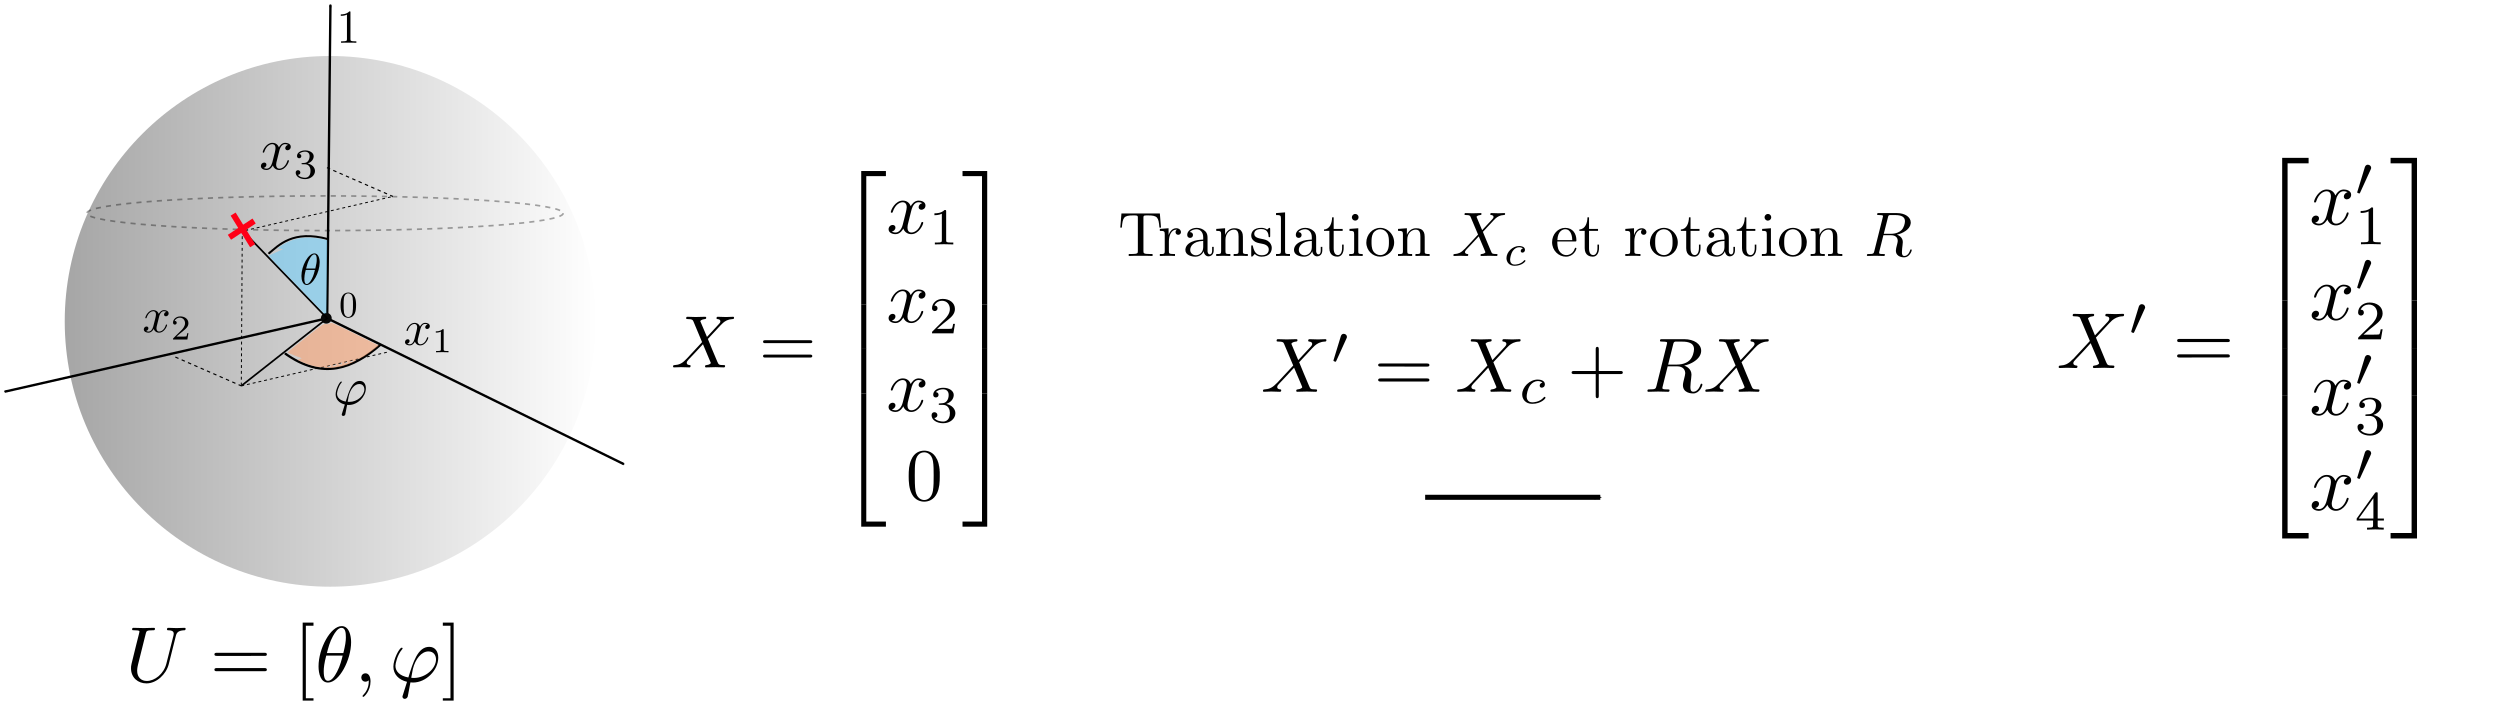 <?xml version="1.0" encoding="UTF-8" standalone="no"?>
<!-- Created with Inkscape (http://www.inkscape.org/) -->

<svg
   xmlns:dc="http://purl.org/dc/elements/1.1/"
   xmlns:cc="http://creativecommons.org/ns#"
   xmlns:rdf="http://www.w3.org/1999/02/22-rdf-syntax-ns#"
   xmlns:svg="http://www.w3.org/2000/svg"
   xmlns="http://www.w3.org/2000/svg"
   xmlns:xlink="http://www.w3.org/1999/xlink"
   xmlns:sodipodi="http://sodipodi.sourceforge.net/DTD/sodipodi-0.dtd"
   xmlns:inkscape="http://www.inkscape.org/namespaces/inkscape"
   width="382.436mm"
   height="107.179mm"
   viewBox="0 0 382.436 107.179"
   version="1.1"
   id="svg8"
   inkscape:version="0.92.5 (2060ec1f9f, 2020-04-08)"
   sodipodi:docname="sphere_inputs.svg">
  <defs
     id="defs2">
    <marker
       inkscape:isstock="true"
       style="overflow:visible"
       id="marker1021"
       refX="0"
       refY="0"
       orient="auto"
       inkscape:stockid="Arrow1Mend">
      <path
         inkscape:connector-curvature="0"
         transform="matrix(-0.4,0,0,-0.4,-4,0)"
         style="fill:#000000;fill-opacity:1;fill-rule:evenodd;stroke:#000000;stroke-width:1pt;stroke-opacity:1"
         d="M 0,0 5,-5 -12.5,0 5,5 Z"
         id="path1019" />
    </marker>
    <marker
       inkscape:stockid="Arrow1Mend"
       orient="auto"
       refY="0"
       refX="0"
       id="marker2431"
       style="overflow:visible"
       inkscape:isstock="true">
      <path
         id="path2429"
         d="M 0,0 5,-5 -12.5,0 5,5 Z"
         style="fill:#000000;fill-opacity:1;fill-rule:evenodd;stroke:#000000;stroke-width:1pt;stroke-opacity:1"
         transform="matrix(-0.4,0,0,-0.4,-4,0)"
         inkscape:connector-curvature="0" />
    </marker>
    <linearGradient
       inkscape:collect="always"
       id="linearGradient2224">
      <stop
         style="stop-color:#000000;stop-opacity:1;"
         offset="0"
         id="stop2220" />
      <stop
         style="stop-color:#000000;stop-opacity:0;"
         offset="1"
         id="stop2222" />
    </linearGradient>
    <marker
       inkscape:stockid="Arrow1Mend"
       orient="auto"
       refY="0"
       refX="0"
       id="marker2138"
       style="overflow:visible"
       inkscape:isstock="true">
      <path
         id="path2136"
         d="M 0,0 5,-5 -12.5,0 5,5 Z"
         style="fill:#000000;fill-opacity:1;fill-rule:evenodd;stroke:#000000;stroke-width:1pt;stroke-opacity:1"
         transform="matrix(-0.4,0,0,-0.4,-4,0)"
         inkscape:connector-curvature="0" />
    </marker>
    <marker
       inkscape:stockid="Arrow1Mend"
       orient="auto"
       refY="0"
       refX="0"
       id="marker2090"
       style="overflow:visible"
       inkscape:isstock="true"
       inkscape:collect="always">
      <path
         id="path2088"
         d="M 0,0 5,-5 -12.5,0 5,5 Z"
         style="fill:#000000;fill-opacity:1;fill-rule:evenodd;stroke:#000000;stroke-width:1pt;stroke-opacity:1"
         transform="matrix(-0.4,0,0,-0.4,-4,0)"
         inkscape:connector-curvature="0" />
    </marker>
    <marker
       inkscape:stockid="Arrow1Mend"
       orient="auto"
       refY="0"
       refX="0"
       id="Arrow1Mend"
       style="overflow:visible"
       inkscape:isstock="true">
      <path
         id="path845"
         d="M 0,0 5,-5 -12.5,0 5,5 Z"
         style="fill:#000000;fill-opacity:1;fill-rule:evenodd;stroke:#000000;stroke-width:1pt;stroke-opacity:1"
         transform="matrix(-0.4,0,0,-0.4,-4,0)"
         inkscape:connector-curvature="0" />
    </marker>
    <marker
       inkscape:stockid="Arrow1Mstart"
       orient="auto"
       refY="0"
       refX="0"
       id="Arrow1Mstart"
       style="overflow:visible"
       inkscape:isstock="true">
      <path
         id="path842"
         d="M 0,0 5,-5 -12.5,0 5,5 Z"
         style="fill:#000000;fill-opacity:1;fill-rule:evenodd;stroke:#000000;stroke-width:1pt;stroke-opacity:1"
         transform="matrix(0.4,0,0,0.4,4,0)"
         inkscape:connector-curvature="0" />
    </marker>
    <linearGradient
       inkscape:collect="always"
       xlink:href="#linearGradient2224"
       id="linearGradient2226"
       x1="66.571"
       y1="102.558"
       x2="148.743"
       y2="102.558"
       gradientUnits="userSpaceOnUse"
       gradientTransform="translate(-50.113,-48.576)" />
  </defs>
  <sodipodi:namedview
     id="base"
     pagecolor="#ffffff"
     bordercolor="#666666"
     borderopacity="1.0"
     inkscape:pageopacity="0.0"
     inkscape:pageshadow="2"
     inkscape:zoom="0.49497474"
     inkscape:cx="621.25916"
     inkscape:cy="611.12884"
     inkscape:document-units="mm"
     inkscape:current-layer="layer1"
     showgrid="false"
     inkscape:window-width="1848"
     inkscape:window-height="1016"
     inkscape:window-x="72"
     inkscape:window-y="27"
     inkscape:window-maximized="1"
     fit-margin-top="0"
     fit-margin-left="0"
     fit-margin-right="0"
     fit-margin-bottom="0"
     showguides="false" />
  <g
     inkscape:label="Layer 1"
     inkscape:groupmode="layer"
     id="layer1"
     transform="translate(42.663,-4.823)">
    <g
       id="g2745"
       transform="matrix(0.895,0,0,0.895,19.226,4.024)">
      <path
         inkscape:connector-curvature="0"
         id="path2427"
         d="m 174.439,85.892 h 29.934"
         style="fill:none;stroke:#000000;stroke-width:0.865;stroke-linecap:butt;stroke-linejoin:miter;stroke-miterlimit:4;stroke-dasharray:none;stroke-opacity:1;marker-end:url(#marker2431)" />
      <g
         transform="matrix(1.258,0,0,1.258,72.344,-116.19)"
         id="g3712">
        <g
           style="font-style:normal;font-variant:normal;font-weight:normal;font-stretch:normal;letter-spacing:normal;word-spacing:normal;text-anchor:start;fill:none;fill-opacity:1;fill-rule:evenodd;stroke:#000000;stroke-linecap:butt;stroke-linejoin:miter;stroke-miterlimit:10.433;stroke-dasharray:none;stroke-dashoffset:0;stroke-opacity:1"
           id="g3710"
           transform="matrix(0.21,0,0,-0.21,-36.821,231.601)"
           xml:space="preserve"
           stroke-miterlimit="10.433"
           font-style="normal"
           font-variant="normal"
           font-weight="normal"
           font-stretch="normal"
           font-size-adjust="none"
           letter-spacing="normal"
           word-spacing="normal"><path
             style="fill:#000000;stroke-width:0"
             inkscape:connector-curvature="0"
             d="m 479.68,426.68 -4.18,9.91 c -0.15,0.41 -0.25,0.59 -0.25,0.64 0,0.31 0.85,1.25 2.94,1.45 0.5,0.05 1,0.1 1,0.96 0,0.59 -0.61,0.59 -0.75,0.59 -2.05,0 -4.19,-0.16 -6.28,-0.16 -1.25,0 -4.33,0.16 -5.58,0.16 -0.29,0 -0.9,0 -0.9,-1 0,-0.55 0.5,-0.55 1.15,-0.55 2.99,0 3.28,-0.5 3.74,-1.59 l 5.87,-13.91 -10.51,-11.31 -0.64,-0.55 c -2.44,-2.64 -4.79,-3.43 -7.33,-3.57 -0.64,-0.05 -1.1,-0.05 -1.1,-1 0,-0.05 0,-0.55 0.66,-0.55 1.48,0 3.12,0.16 4.67,0.16 1.85,0 3.8,-0.16 5.58,-0.16 0.31,0 0.91,0 0.91,1 0,0.5 -0.5,0.55 -0.6,0.55 -0.45,0.04 -2,0.14 -2,1.54 0,0.8 0.75,1.6 1.35,2.24 l 5.07,5.39 4.49,4.87 5.03,-11.9 c 0.2,-0.55 0.25,-0.6 0.25,-0.71 0,-0.39 -0.94,-1.23 -2.89,-1.43 -0.55,-0.05 -0.99,-0.11 -0.99,-0.96 0,-0.59 0.55,-0.59 0.74,-0.59 1.41,0 4.89,0.16 6.28,0.16 1.25,0 4.28,-0.16 5.53,-0.16 0.35,0 0.95,0 0.95,0.95 0,0.6 -0.5,0.6 -0.9,0.6 -3.33,0.04 -3.44,0.2 -4.28,2.18 -1.94,4.64 -5.28,12.41 -6.42,15.39 3.39,3.5 8.6,9.43 10.2,10.82 1.45,1.2 3.34,2.39 6.33,2.54 0.65,0.05 1.09,0.05 1.09,1 0,0.05 0,0.55 -0.64,0.55 -1.5,0 -3.14,-0.16 -4.69,-0.16 -1.84,0 -3.73,0.16 -5.53,0.16 -0.3,0 -0.94,0 -0.94,-1 0,-0.34 0.25,-0.5 0.6,-0.55 0.45,-0.04 2,-0.15 2,-1.54 0,-0.71 -0.55,-1.35 -0.96,-1.8 z"
             id="path3692" /><path
             style="fill:#000000;stroke-width:0"
             inkscape:connector-curvature="0"
             d="m 510.87,440.65 0.03,0.06 0.02,0.05 0.02,0.05 0.03,0.05 0.02,0.04 0.01,0.05 0.02,0.04 0.02,0.04 0.01,0.05 0.02,0.04 0.01,0.03 0.01,0.04 0.01,0.04 0.02,0.03 v 0.04 l 0.01,0.03 0.01,0.03 0.01,0.03 v 0.03 l 0.01,0.03 v 0.03 l 0.01,0.03 v 0.03 0.02 l 0.01,0.06 v 0.05 0.04 0.05 c 0,1.08 -0.98,1.92 -2.06,1.92 -1.33,0 -1.73,-1.09 -1.91,-1.64 l -4.6,-15.09 c -0.04,-0.06 -0.18,-0.52 -0.18,-0.56 0,-0.41 1.08,-0.77 1.36,-0.77 0.25,0 0.28,0.08 0.52,0.59 z"
             id="path3694" /><path
             style="fill:#000000;stroke-width:0"
             inkscape:connector-curvature="0"
             d="m 562.84,422.5 h 0.14 0.14 0.14 l 0.08,0.01 h 0.07 l 0.07,0.01 0.07,0.01 0.07,0.01 0.07,0.01 0.07,0.01 0.07,0.02 0.06,0.02 0.06,0.02 0.07,0.02 0.05,0.03 0.06,0.03 0.05,0.04 0.05,0.03 0.05,0.05 0.04,0.04 0.04,0.05 0.02,0.03 0.02,0.03 0.01,0.02 0.02,0.03 0.01,0.03 0.02,0.04 0.01,0.03 0.01,0.04 0.01,0.03 0.01,0.04 0.01,0.04 v 0.04 l 0.01,0.04 v 0.04 0.04 0.05 c 0,1 -0.95,1 -1.64,1 h -29.84 c -0.7,0 -1.64,0 -1.64,-1 0,-0.98 0.94,-0.98 1.69,-0.98 z"
             id="path3696" /><path
             style="fill:#000000;stroke-width:0"
             inkscape:connector-curvature="0"
             d="m 562.88,412.82 h 0.07 0.06 l 0.14,0.01 h 0.14 0.07 l 0.07,0.01 0.07,0.01 h 0.07 l 0.07,0.01 0.06,0.02 0.07,0.01 0.07,0.02 0.06,0.02 0.06,0.02 0.06,0.02 0.06,0.03 0.05,0.03 0.06,0.04 0.04,0.04 0.05,0.04 0.04,0.05 0.02,0.02 0.02,0.03 0.02,0.02 0.02,0.03 0.02,0.03 0.01,0.03 0.01,0.03 0.02,0.03 0.01,0.04 0.01,0.03 0.01,0.04 0.01,0.04 0.01,0.04 v 0.04 l 0.01,0.04 v 0.04 0.05 0.04 c 0,1 -0.95,1 -1.68,1 h -29.75 c -0.75,0 -1.69,0 -1.69,-1 0,-1 0.94,-1 1.64,-1 z"
             id="path3698" /><path
             style="fill:#000000;stroke-width:0"
             inkscape:connector-curvature="0"
             d="m 605.31,426.68 -4.17,9.91 c -0.16,0.41 -0.25,0.59 -0.25,0.64 0,0.31 0.84,1.25 2.94,1.45 0.5,0.05 1,0.1 1,0.96 0,0.59 -0.61,0.59 -0.75,0.59 -2.05,0 -4.19,-0.16 -6.28,-0.16 -1.25,0 -4.33,0.16 -5.58,0.16 -0.3,0 -0.91,0 -0.91,-1 0,-0.55 0.5,-0.55 1.16,-0.55 2.98,0 3.28,-0.5 3.73,-1.59 l 5.88,-13.91 -10.52,-11.31 -0.64,-0.55 c -2.44,-2.64 -4.78,-3.43 -7.33,-3.57 -0.64,-0.05 -1.09,-0.05 -1.09,-1 0,-0.05 0,-0.55 0.66,-0.55 1.48,0 3.12,0.16 4.67,0.16 1.84,0 3.79,-0.16 5.58,-0.16 0.31,0 0.9,0 0.9,1 0,0.5 -0.5,0.55 -0.59,0.55 -0.45,0.04 -2,0.14 -2,1.54 0,0.8 0.75,1.6 1.34,2.24 l 5.08,5.39 4.48,4.87 5.04,-11.9 c 0.2,-0.55 0.25,-0.6 0.25,-0.71 0,-0.39 -0.94,-1.23 -2.89,-1.43 -0.55,-0.05 -0.99,-0.11 -0.99,-0.96 0,-0.59 0.55,-0.59 0.74,-0.59 1.4,0 4.89,0.16 6.28,0.16 1.25,0 4.28,-0.16 5.53,-0.16 0.34,0 0.95,0 0.95,0.95 0,0.6 -0.5,0.6 -0.91,0.6 -3.32,0.04 -3.43,0.2 -4.28,2.18 -1.93,4.64 -5.28,12.41 -6.42,15.39 3.39,3.5 8.61,9.43 10.2,10.82 1.46,1.2 3.35,2.39 6.33,2.54 0.66,0.05 1.1,0.05 1.1,1 0,0.05 0,0.55 -0.64,0.55 -1.5,0 -3.14,-0.16 -4.69,-0.16 -1.84,0 -3.74,0.16 -5.53,0.16 -0.3,0 -0.94,0 -0.94,-1 0,-0.34 0.25,-0.5 0.59,-0.55 0.46,-0.04 2,-0.15 2,-1.54 0,-0.71 -0.54,-1.35 -0.95,-1.8 z"
             id="path3700" /><path
             style="fill:#000000;stroke-width:0"
             inkscape:connector-curvature="0"
             d="m 637.71,412.11 -0.12,-0.03 -0.11,-0.02 -0.11,-0.03 -0.1,-0.04 -0.1,-0.03 -0.1,-0.04 -0.09,-0.05 -0.09,-0.05 -0.08,-0.05 -0.08,-0.05 -0.07,-0.06 -0.07,-0.06 -0.07,-0.06 -0.06,-0.07 -0.06,-0.06 -0.06,-0.07 -0.05,-0.07 -0.05,-0.07 -0.04,-0.07 -0.04,-0.08 -0.04,-0.07 -0.04,-0.08 -0.03,-0.07 -0.02,-0.08 -0.03,-0.07 -0.02,-0.08 -0.02,-0.08 -0.01,-0.07 -0.01,-0.08 -0.01,-0.07 v -0.08 -0.07 c 0,-0.94 0.73,-1.28 1.35,-1.28 0.77,0 1.99,0.55 1.99,2.22 0,2.37 -2.72,3.03 -4.59,3.03 -5.24,0 -10.08,-4.8 -10.08,-9.64 0,-3 2.09,-6.06 6.45,-6.06 5.89,0 8.64,3.44 8.64,3.94 0,0.2 -0.31,0.59 -0.59,0.59 -0.2,0 -0.28,-0.08 -0.57,-0.36 -2.71,-3.2 -6.79,-3.2 -7.42,-3.2 -2.5,0 -3.62,1.7 -3.62,3.87 0,1 0.5,4.8 2.31,7.2 1.31,1.72 3.13,2.69 4.88,2.69 0.48,0 2.15,-0.06 3.03,-1.04 z"
             id="path3702" /><path
             style="fill:#000000;stroke-width:0"
             inkscape:connector-curvature="0"
             d="m 674.14,417.65 h 13.9 c 0.69,0 1.64,0 1.64,1 0,1 -0.95,1 -1.64,1 h -13.9 v 13.96 c 0,0.68 0,1.64 -1,1.64 -0.99,0 -0.99,-0.96 -0.99,-1.64 V 419.65 H 658.2 c -0.7,0 -1.64,0 -1.64,-1 0,-1 0.94,-1 1.64,-1 h 13.95 v -13.94 c 0,-0.7 0,-1.65 0.99,-1.65 1,0 1,0.95 1,1.65 z"
             id="path3704" /><path
             style="fill:#000000;stroke-width:0"
             inkscape:connector-curvature="0"
             d="m 729.42,423.14 0.47,0.11 0.48,0.12 0.48,0.14 0.48,0.15 0.49,0.16 0.48,0.18 0.48,0.19 0.47,0.2 0.47,0.22 0.47,0.23 0.46,0.24 0.44,0.25 0.44,0.27 0.43,0.28 0.42,0.29 0.4,0.3 0.39,0.31 0.37,0.32 0.36,0.34 0.33,0.35 0.32,0.35 0.29,0.37 0.28,0.38 0.25,0.39 0.22,0.4 0.2,0.41 0.17,0.42 0.15,0.43 0.11,0.44 0.08,0.45 0.05,0.46 0.02,0.47 c 0,4.28 -4.48,7.47 -11,7.47 h -14.2 c -1,0 -1.45,0 -1.45,-1 0,-0.55 0.45,-0.55 1.4,-0.55 0.1,0 1.05,0 1.89,-0.09 0.89,-0.11 1.34,-0.16 1.34,-0.8 0,-0.2 -0.04,-0.36 -0.2,-0.95 l -6.67,-26.75 c -0.5,-1.95 -0.59,-2.34 -4.53,-2.34 -0.91,0 -1.35,0 -1.35,-1 0,-0.55 0.6,-0.55 0.69,-0.55 1.41,0 4.89,0.16 6.28,0.16 1.4,0 4.94,-0.16 6.33,-0.16 0.41,0 1,0 1,1 0,0.55 -0.45,0.55 -1.39,0.55 -1.84,0 -3.25,0 -3.25,0.89 0,0.29 0.11,0.54 0.16,0.84 l 3.28,13.2 h 5.94 l -0.05,1.11 H 719 l 3.25,13 c 0.29,1.19 0.43,1.69 1.39,1.85 0.45,0.04 2.04,0.04 3.03,0.04 3.55,0 9.08,0 9.08,-4.93 0,-1.69 -0.8,-5.13 -2.75,-7.07 -1.28,-1.29 -3.93,-2.89 -8.41,-2.89 l 0.05,-1.11 c 4.53,0 5.42,-2.78 5.42,-4.53 0,-0.75 -0.39,-2.28 -0.69,-3.44 -0.36,-1.39 -0.8,-3.23 -0.8,-4.23 0,-5.37 5.97,-5.37 6.63,-5.37 4.23,0 5.97,5.03 5.97,5.73 0,0.59 -0.55,0.59 -0.6,0.59 -0.45,0 -0.54,-0.36 -0.64,-0.7 -1.25,-3.69 -3.39,-4.53 -4.54,-4.53 -1.64,0 -1.99,1.09 -1.99,3.05 0,1.53 0.3,4.07 0.5,5.67 0.1,0.7 0.2,1.64 0.2,2.34 0,3.83 -3.34,5.38 -4.68,5.88 z"
             id="path3706" /><path
             style="fill:#000000;stroke-width:0"
             inkscape:connector-curvature="0"
             d="m 765.87,426.68 -4.17,9.91 c -0.16,0.41 -0.25,0.59 -0.25,0.64 0,0.31 0.84,1.25 2.94,1.45 0.5,0.05 1,0.1 1,0.96 0,0.59 -0.61,0.59 -0.75,0.59 -2.05,0 -4.19,-0.16 -6.29,-0.16 -1.25,0 -4.32,0.16 -5.57,0.16 -0.3,0 -0.91,0 -0.91,-1 0,-0.55 0.5,-0.55 1.16,-0.55 2.98,0 3.28,-0.5 3.73,-1.59 l 5.88,-13.91 -10.52,-11.31 -0.64,-0.55 c -2.44,-2.64 -4.78,-3.43 -7.33,-3.57 -0.64,-0.05 -1.09,-0.05 -1.09,-1 0,-0.05 0,-0.55 0.66,-0.55 1.48,0 3.12,0.16 4.67,0.16 1.84,0 3.79,-0.16 5.58,-0.16 0.31,0 0.9,0 0.9,1 0,0.5 -0.5,0.55 -0.59,0.55 -0.46,0.04 -2,0.14 -2,1.54 0,0.8 0.75,1.6 1.34,2.24 l 5.08,5.39 4.48,4.87 5.04,-11.9 c 0.2,-0.55 0.25,-0.6 0.25,-0.71 0,-0.39 -0.94,-1.23 -2.9,-1.43 -0.54,-0.05 -0.98,-0.11 -0.98,-0.96 0,-0.59 0.55,-0.59 0.73,-0.59 1.41,0 4.9,0.16 6.28,0.16 1.25,0 4.29,-0.16 5.54,-0.16 0.34,0 0.95,0 0.95,0.95 0,0.6 -0.5,0.6 -0.91,0.6 -3.33,0.04 -3.43,0.2 -4.28,2.18 -1.93,4.64 -5.28,12.41 -6.42,15.39 3.39,3.5 8.61,9.43 10.2,10.82 1.46,1.2 3.35,2.39 6.33,2.54 0.66,0.05 1.09,0.05 1.09,1 0,0.05 0,0.55 -0.63,0.55 -1.5,0 -3.15,-0.16 -4.69,-0.16 -1.85,0 -3.74,0.16 -5.53,0.16 -0.3,0 -0.94,0 -0.94,-1 0,-0.34 0.25,-0.5 0.59,-0.55 0.45,-0.04 2,-0.15 2,-1.54 0,-0.71 -0.55,-1.35 -0.95,-1.8 z"
             id="path3708" /></g>      </g>
      <g
         transform="matrix(1.026,0,0,1.026,61.573,-105.458)"
         id="g3970">
        <g
           style="font-style:normal;font-variant:normal;font-weight:normal;font-stretch:normal;letter-spacing:normal;word-spacing:normal;text-anchor:start;fill:none;fill-opacity:1;fill-rule:evenodd;stroke:#000000;stroke-linecap:butt;stroke-linejoin:miter;stroke-miterlimit:10.433;stroke-dasharray:none;stroke-dashoffset:0;stroke-opacity:1"
           id="g3968"
           transform="matrix(0.21,0,0,-0.21,-36.821,231.601)"
           xml:space="preserve"
           stroke-miterlimit="10.433"
           font-style="normal"
           font-variant="normal"
           font-weight="normal"
           font-stretch="normal"
           font-size-adjust="none"
           letter-spacing="normal"
           word-spacing="normal"><path
             style="fill:#000000;stroke-width:0"
             inkscape:connector-curvature="0"
             d="m 488.71,439.93 h -30.46 l -0.93,-11.22 h 1.25 c 0.68,8.04 1.43,9.68 8.95,9.68 0.91,0 2.2,0 2.7,-0.11 1.05,-0.19 1.05,-0.74 1.05,-1.89 v -26.25 c 0,-1.71 0,-2.39 -5.23,-2.39 h -2 v -1.55 c 2.04,0.16 7.12,0.16 9.42,0.16 2.29,0 7.42,0 9.47,-0.16 v 1.55 h -2 c -5.24,0 -5.24,0.68 -5.24,2.39 v 26.25 c 0,1 0,1.7 0.91,1.89 0.54,0.11 1.89,0.11 2.84,0.11 7.52,0 8.27,-1.64 8.95,-9.68 h 1.25 z"
             id="path3916" /><path
             style="fill:#000000;stroke-width:0"
             inkscape:connector-curvature="0"
             d="m 495.63,422.75 v 5.46 l -6.92,-0.54 v -1.55 c 3.49,0 3.89,-0.34 3.89,-2.78 v -13.36 c 0,-2.23 -0.55,-2.23 -3.89,-2.23 v -1.55 c 1.95,0.05 4.28,0.16 5.69,0.16 1.98,0 4.33,0 6.33,-0.16 v 1.55 h -1.05 c -3.69,0 -3.8,0.54 -3.8,2.34 v 7.67 c 0,4.92 2.1,9.36 5.89,9.36 0.35,0 0.44,0 0.55,-0.05 -0.16,-0.04 -1.16,-0.64 -1.16,-1.93 0,-1.41 1.05,-2.14 2.16,-2.14 0.89,0 2.14,0.59 2.14,2.18 0,1.6 -1.55,3.03 -3.69,3.03 -3.64,0 -5.43,-3.32 -6.14,-5.46 z"
             id="path3918" /><path
             style="fill:#000000;stroke-width:0"
             inkscape:connector-curvature="0"
             d="m 523.47,409.98 0.03,-0.19 0.02,-0.18 0.04,-0.19 0.04,-0.18 0.05,-0.19 0.06,-0.18 0.06,-0.18 0.07,-0.18 0.07,-0.18 0.08,-0.17 0.09,-0.18 0.1,-0.16 0.1,-0.16 0.1,-0.16 0.12,-0.16 0.12,-0.14 0.12,-0.14 0.13,-0.14 0.14,-0.13 0.15,-0.12 0.15,-0.12 0.15,-0.1 0.17,-0.1 0.17,-0.09 0.17,-0.08 0.18,-0.07 0.19,-0.06 0.19,-0.05 0.2,-0.04 0.21,-0.03 0.21,-0.02 0.21,-0.01 c 1.04,0 4.08,0.71 4.08,4.74 v 2.78 h -1.25 v -2.78 c 0,-2.89 -1.23,-3.19 -1.79,-3.19 -1.65,0 -1.85,2.23 -1.85,2.48 v 9.97 c 0,2.1 0,4.03 -1.78,5.88 -1.95,1.93 -4.44,2.73 -6.83,2.73 -4.09,0 -7.53,-2.33 -7.53,-5.62 0,-1.49 1,-2.35 2.3,-2.35 1.39,0 2.29,1 2.29,2.3 0,0.59 -0.25,2.23 -2.54,2.3 1.34,1.73 3.78,2.28 5.37,2.28 2.45,0 5.28,-1.94 5.28,-6.38 v -1.84 -1.05 -4.98 c 0,-4.74 -3.58,-6.42 -5.83,-6.42 -2.43,0 -4.48,1.75 -4.48,4.23 0,2.73 2.1,6.88 10.31,7.17 v 0 1.05 c -2.53,-0.14 -6.01,-0.3 -9.15,-1.8 -3.74,-1.69 -4.99,-4.28 -4.99,-6.47 0,-4.03 4.83,-5.28 7.97,-5.28 3.3,0 5.58,1.99 6.53,4.33 z"
             id="path3920" /><path
             style="fill:#000000;stroke-width:0"
             inkscape:connector-curvature="0"
             d="m 537.32,423.34 v -13.36 c 0,-2.23 -0.55,-2.23 -3.89,-2.23 v -1.55 c 1.75,0.05 4.28,0.16 5.62,0.16 1.3,0 3.9,-0.11 5.58,-0.16 v 1.55 c -3.33,0 -3.87,0 -3.87,2.23 v 9.17 c 0,5.19 3.53,7.97 6.72,7.97 3.14,0 3.68,-2.69 3.68,-5.53 v -11.61 c 0,-2.23 -0.54,-2.23 -3.89,-2.23 v -1.55 c 1.75,0.05 4.3,0.16 5.64,0.16 1.3,0 3.88,-0.11 5.58,-0.16 v 1.55 c -2.59,0 -3.84,0 -3.89,1.5 v 9.51 c 0,4.28 0,5.83 -1.55,7.61 -0.68,0.86 -2.34,1.84 -5.21,1.84 -3.64,0 -5.99,-2.14 -7.38,-5.21 v 5.21 l -7.03,-0.54 v -1.55 c 3.48,0 3.89,-0.34 3.89,-2.78 z"
             id="path3922" /><path
             style="fill:#000000;stroke-width:0"
             inkscape:connector-curvature="0"
             d="m 569.91,415.87 0.12,-0.02 0.12,-0.02 0.14,-0.03 0.16,-0.04 0.17,-0.04 0.18,-0.04 0.19,-0.05 0.2,-0.06 0.2,-0.06 0.21,-0.07 0.22,-0.08 0.22,-0.08 0.22,-0.1 0.22,-0.1 0.22,-0.11 0.22,-0.12 0.21,-0.14 0.22,-0.14 0.2,-0.15 0.2,-0.16 0.19,-0.18 0.18,-0.19 0.17,-0.2 0.16,-0.21 0.14,-0.22 0.06,-0.12 0.07,-0.12 0.06,-0.13 0.05,-0.12 0.05,-0.14 0.04,-0.13 0.04,-0.14 0.04,-0.14 0.03,-0.15 0.03,-0.15 0.02,-0.16 0.01,-0.15 0.01,-0.17 v -0.16 c 0,-2.53 -1.75,-4.53 -5.62,-4.53 -4.19,0 -5.99,2.84 -6.94,7.07 -0.14,0.64 -0.19,0.85 -0.69,0.85 -0.65,0 -0.65,-0.35 -0.65,-1.25 v -6.58 c 0,-0.84 0,-1.19 0.54,-1.19 0.25,0 0.3,0.05 1.25,1 0.1,0.1 0.1,0.19 1,1.14 2.19,-2.09 4.44,-2.14 5.49,-2.14 5.72,0 8.01,3.35 8.01,6.92 0,2.64 -1.5,4.14 -2.09,4.74 -1.64,1.59 -3.6,2 -5.69,2.39 -2.78,0.55 -6.12,1.2 -6.12,4.09 0,1.74 1.29,3.78 5.57,3.78 5.49,0 5.74,-4.48 5.83,-6.03 0.06,-0.45 0.5,-0.45 0.61,-0.45 0.64,0 0.64,0.25 0.64,1.2 v 5.03 c 0,0.85 0,1.19 -0.54,1.19 -0.25,0 -0.35,0 -1,-0.59 -0.15,-0.21 -0.65,-0.64 -0.85,-0.8 -1.89,1.39 -3.94,1.39 -4.69,1.39 -6.07,0 -7.96,-3.33 -7.96,-6.12 0,-1.74 0.79,-3.14 2.14,-4.24 1.59,-1.29 3,-1.59 6.57,-2.28 z"
             id="path3924" /><path
             style="fill:#000000;stroke-width:0"
             inkscape:connector-curvature="0"
             d="m 588.05,440.78 -7.17,-0.55 v -1.55 c 3.48,0 3.89,-0.34 3.89,-2.79 v -25.91 c 0,-2.23 -0.55,-2.23 -3.89,-2.23 v -1.55 c 1.64,0.05 4.28,0.16 5.53,0.16 1.25,0 3.68,-0.11 5.53,-0.16 v 1.55 c -3.35,0 -3.89,0 -3.89,2.23 z"
             id="path3926" /><path
             style="fill:#000000;stroke-width:0"
             inkscape:connector-curvature="0"
             d="m 609.62,409.98 0.03,-0.19 0.03,-0.18 0.03,-0.19 0.04,-0.18 0.05,-0.19 0.06,-0.18 0.06,-0.18 0.07,-0.18 0.07,-0.18 0.09,-0.17 0.08,-0.18 0.1,-0.16 0.1,-0.16 0.1,-0.16 0.12,-0.16 0.12,-0.14 0.12,-0.14 0.14,-0.14 0.13,-0.13 0.15,-0.12 0.15,-0.12 0.16,-0.1 0.16,-0.1 0.17,-0.09 0.17,-0.08 0.18,-0.07 0.19,-0.06 0.19,-0.05 0.2,-0.04 0.21,-0.03 0.21,-0.02 0.22,-0.01 c 1.03,0 4.07,0.71 4.07,4.74 v 2.78 h -1.25 v -2.78 c 0,-2.89 -1.23,-3.19 -1.79,-3.19 -1.64,0 -1.85,2.23 -1.85,2.48 v 9.97 c 0,2.1 0,4.03 -1.78,5.88 -1.95,1.93 -4.44,2.73 -6.83,2.73 -4.09,0 -7.53,-2.33 -7.53,-5.62 0,-1.49 1,-2.35 2.3,-2.35 1.39,0 2.3,1 2.3,2.3 0,0.59 -0.25,2.23 -2.55,2.3 1.34,1.73 3.78,2.28 5.37,2.28 2.46,0 5.29,-1.94 5.29,-6.38 v -1.84 -1.05 -4.98 c 0,-4.74 -3.58,-6.42 -5.83,-6.42 -2.44,0 -4.49,1.75 -4.49,4.23 0,2.73 2.1,6.88 10.32,7.17 v 0 1.05 c -2.54,-0.14 -6.02,-0.3 -9.16,-1.8 -3.73,-1.69 -4.99,-4.28 -4.99,-6.47 0,-4.03 4.83,-5.28 7.97,-5.28 3.3,0 5.58,1.99 6.53,4.33 z"
             id="path3928" /><path
             style="fill:#000000;stroke-width:0"
             inkscape:connector-curvature="0"
             d="m 626.61,426.12 h 7.13 v 1.55 h -7.13 v 9.17 h -1.25 c -0.04,-4.08 -1.54,-9.42 -6.42,-9.61 v -1.11 h 4.24 v -13.75 c 0,-6.12 4.62,-6.72 6.42,-6.72 3.53,0 4.93,3.53 4.93,6.72 v 2.84 h -1.25 v -2.73 c 0,-3.69 -1.5,-5.58 -3.34,-5.58 -3.33,0 -3.33,4.53 -3.33,5.38 z"
             id="path3930" /><path
             style="fill:#000000;stroke-width:0"
             inkscape:connector-curvature="0"
             d="m 646.12,428.21 -6.97,-0.54 v -1.55 c 3.23,0 3.69,-0.3 3.69,-2.73 v -13.41 c 0,-2.23 -0.55,-2.23 -3.89,-2.23 v -1.55 c 1.59,0.05 4.28,0.16 5.48,0.16 1.75,0 3.48,-0.11 5.19,-0.16 v 1.55 c -3.3,0 -3.5,0.25 -3.5,2.18 z"
             id="path3932" /><path
             style="fill:#000000;stroke-width:0"
             inkscape:connector-curvature="0"
             d="m 646.32,436.89 v 0.14 l -0.01,0.15 -0.02,0.14 -0.03,0.14 -0.03,0.13 -0.03,0.13 -0.05,0.13 -0.05,0.12 -0.05,0.12 -0.06,0.12 -0.07,0.11 -0.07,0.1 -0.07,0.1 -0.08,0.1 -0.09,0.1 -0.09,0.08 -0.09,0.09 -0.1,0.08 -0.1,0.07 -0.1,0.07 -0.11,0.07 -0.11,0.06 -0.12,0.05 -0.11,0.05 -0.12,0.04 -0.12,0.04 -0.12,0.03 -0.13,0.03 -0.12,0.02 -0.13,0.01 -0.13,0.01 -0.13,0.01 c -1.55,0 -2.64,-1.35 -2.64,-2.64 0,-1.35 1.09,-2.64 2.64,-2.64 1.39,0 2.64,1.04 2.64,2.64 z"
             id="path3934" /><path
             style="fill:#000000;stroke-width:0"
             inkscape:connector-curvature="0"
             d="m 674.57,416.86 -0.01,0.59 -0.05,0.59 -0.07,0.58 -0.1,0.57 -0.12,0.56 -0.15,0.55 -0.17,0.54 -0.2,0.53 -0.23,0.51 -0.24,0.5 -0.27,0.49 -0.29,0.47 -0.3,0.46 -0.33,0.44 -0.35,0.43 -0.37,0.4 -0.38,0.39 -0.4,0.37 -0.42,0.35 -0.43,0.32 -0.45,0.31 -0.46,0.28 -0.47,0.26 -0.49,0.24 -0.5,0.21 -0.51,0.18 -0.52,0.16 -0.53,0.13 -0.54,0.11 -0.55,0.07 -0.55,0.05 -0.57,0.01 -0.04,-1.09 c 2.19,0 4.33,-1.1 5.62,-3.24 1.3,-2.14 1.3,-5.03 1.3,-6.92 0,-1.8 0,-4.48 -1.09,-6.67 -1.1,-2.25 -3.29,-3.69 -5.79,-3.69 v 0 c -2.14,0 -4.32,1.05 -5.67,3.33 -1.25,2.2 -1.25,5.23 -1.25,7.03 0,1.94 0,4.63 1.19,6.83 1.36,2.28 3.69,3.33 5.69,3.33 l 0.04,1.09 c -6.21,0 -11.06,-5.42 -11.06,-11.65 0,-6.43 5.19,-11.21 11.02,-11.21 6.03,0 11.06,4.88 11.06,11.21 z"
             id="path3936" /><path
             style="fill:#000000;stroke-width:0"
             inkscape:connector-curvature="0"
             d="m 681.54,423.34 v -13.36 c 0,-2.23 -0.54,-2.23 -3.89,-2.23 v -1.55 c 1.75,0.05 4.28,0.16 5.63,0.16 1.29,0 3.89,-0.11 5.57,-0.16 v 1.55 c -3.32,0 -3.87,0 -3.87,2.23 v 9.17 c 0,5.19 3.53,7.97 6.72,7.97 3.14,0 3.69,-2.69 3.69,-5.53 v -11.61 c 0,-2.23 -0.55,-2.23 -3.89,-2.23 v -1.55 c 1.75,0.05 4.29,0.16 5.64,0.16 1.29,0 3.87,-0.11 5.58,-0.16 v 1.55 c -2.6,0 -3.85,0 -3.9,1.5 v 9.51 c 0,4.28 0,5.83 -1.54,7.61 -0.69,0.86 -2.35,1.84 -5.22,1.84 -3.64,0 -5.99,-2.14 -7.38,-5.21 v 5.21 l -7.03,-0.54 v -1.55 c 3.49,0 3.89,-0.34 3.89,-2.78 z"
             id="path3938" /><path
             style="fill:#000000;stroke-width:0"
             inkscape:connector-curvature="0"
             d="m 744.38,426.68 -4.18,9.91 c -0.15,0.41 -0.25,0.59 -0.25,0.64 0,0.31 0.85,1.25 2.94,1.45 0.5,0.05 1,0.1 1,0.96 0,0.59 -0.61,0.59 -0.75,0.59 -2.05,0 -4.19,-0.16 -6.28,-0.16 -1.25,0 -4.33,0.16 -5.58,0.16 -0.3,0 -0.9,0 -0.9,-1 0,-0.55 0.5,-0.55 1.15,-0.55 2.99,0 3.28,-0.5 3.74,-1.59 l 5.87,-13.91 -10.52,-11.31 -0.64,-0.55 c -2.43,-2.64 -4.78,-3.43 -7.32,-3.57 -0.64,-0.05 -1.1,-0.05 -1.1,-1 0,-0.05 0,-0.55 0.66,-0.55 1.48,0 3.12,0.16 4.67,0.16 1.84,0 3.8,-0.16 5.58,-0.16 0.31,0 0.91,0 0.91,1 0,0.5 -0.5,0.55 -0.6,0.55 -0.45,0.04 -2,0.14 -2,1.54 0,0.8 0.75,1.6 1.34,2.24 l 5.08,5.39 4.49,4.87 5.03,-11.9 c 0.2,-0.55 0.25,-0.6 0.25,-0.71 0,-0.39 -0.94,-1.23 -2.89,-1.43 -0.55,-0.05 -0.99,-0.11 -0.99,-0.96 0,-0.59 0.55,-0.59 0.74,-0.59 1.4,0 4.89,0.16 6.28,0.16 1.25,0 4.28,-0.16 5.53,-0.16 0.34,0 0.95,0 0.95,0.95 0,0.6 -0.5,0.6 -0.9,0.6 -3.33,0.04 -3.44,0.2 -4.28,2.18 -1.94,4.64 -5.29,12.41 -6.43,15.39 3.4,3.5 8.61,9.43 10.21,10.82 1.45,1.2 3.34,2.39 6.33,2.54 0.65,0.05 1.09,0.05 1.09,1 0,0.05 0,0.55 -0.64,0.55 -1.5,0 -3.14,-0.16 -4.69,-0.16 -1.84,0 -3.73,0.16 -5.53,0.16 -0.3,0 -0.94,0 -0.94,-1 0,-0.34 0.25,-0.5 0.6,-0.55 0.45,-0.04 2,-0.15 2,-1.54 0,-0.71 -0.55,-1.35 -0.96,-1.8 z"
             id="path3940" /><path
             style="fill:#000000;stroke-width:0"
             inkscape:connector-curvature="0"
             d="m 776.78,412.11 -0.11,-0.03 -0.11,-0.02 -0.11,-0.03 -0.1,-0.04 -0.1,-0.03 -0.1,-0.04 -0.09,-0.05 -0.09,-0.05 -0.08,-0.05 -0.08,-0.05 -0.07,-0.06 -0.07,-0.06 -0.07,-0.06 -0.06,-0.07 -0.06,-0.06 -0.06,-0.07 -0.05,-0.07 -0.05,-0.07 -0.04,-0.07 -0.05,-0.08 -0.03,-0.07 -0.04,-0.08 -0.03,-0.07 -0.03,-0.08 -0.02,-0.07 -0.02,-0.08 -0.02,-0.08 -0.01,-0.07 -0.01,-0.08 -0.01,-0.07 v -0.08 L 775,410.15 c 0,-0.94 0.74,-1.28 1.36,-1.28 0.77,0 1.99,0.55 1.99,2.22 0,2.37 -2.72,3.03 -4.6,3.03 -5.23,0 -10.07,-4.8 -10.07,-9.64 0,-3 2.09,-6.06 6.45,-6.06 5.89,0 8.64,3.44 8.64,3.94 0,0.2 -0.31,0.59 -0.59,0.59 -0.21,0 -0.28,-0.08 -0.57,-0.36 -2.71,-3.2 -6.79,-3.2 -7.42,-3.2 -2.5,0 -3.62,1.7 -3.62,3.87 0,1 0.5,4.8 2.31,7.2 1.31,1.72 3.12,2.69 4.87,2.69 0.49,0 2.16,-0.06 3.03,-1.04 z"
             id="path3942" /><path
             style="fill:#000000;stroke-width:0"
             inkscape:connector-curvature="0"
             d="m 804.01,417.71 0.05,1.05 c 0.29,7.42 4.48,8.66 6.19,8.66 5.12,0 5.62,-6.72 5.62,-8.66 h -11.81 l -0.05,-1.05 h 13.91 c 1.09,0 1.23,0 1.23,1.05 0,4.92 -2.68,9.75 -8.9,9.75 -5.78,0 -10.38,-5.12 -10.38,-11.36 0,-6.67 5.23,-11.5 10.97,-11.5 6.08,0 8.31,5.53 8.31,6.47 0,0.5 -0.39,0.61 -0.64,0.61 -0.45,0 -0.54,-0.3 -0.66,-0.7 -1.73,-5.13 -6.21,-5.13 -6.71,-5.13 -2.5,0 -4.49,1.49 -5.63,3.33 -1.5,2.39 -1.5,5.69 -1.5,7.48 z"
             id="path3944" /><path
             style="fill:#000000;stroke-width:0"
             inkscape:connector-curvature="0"
             d="m 829.18,426.12 h 7.13 v 1.55 h -7.13 v 9.17 h -1.25 c -0.04,-4.08 -1.54,-9.42 -6.42,-9.61 v -1.11 h 4.24 v -13.75 c 0,-6.12 4.62,-6.72 6.42,-6.72 3.53,0 4.93,3.53 4.93,6.72 v 2.84 h -1.25 v -2.73 c 0,-3.69 -1.5,-5.58 -3.34,-5.58 -3.33,0 -3.33,4.53 -3.33,5.38 z"
             id="path3946" /><path
             style="fill:#000000;stroke-width:0"
             inkscape:connector-curvature="0"
             d="m 864.87,422.75 v 5.46 l -6.92,-0.54 v -1.55 c 3.48,0 3.89,-0.34 3.89,-2.78 v -13.36 c 0,-2.23 -0.55,-2.23 -3.89,-2.23 v -1.55 c 1.95,0.05 4.28,0.16 5.68,0.16 1.99,0 4.33,0 6.33,-0.16 v 1.55 h -1.05 c -3.68,0 -3.79,0.54 -3.79,2.34 v 7.67 c 0,4.92 2.09,9.36 5.89,9.36 0.34,0 0.44,0 0.54,-0.05 -0.15,-0.04 -1.15,-0.64 -1.15,-1.93 0,-1.41 1.05,-2.14 2.15,-2.14 0.9,0 2.15,0.59 2.15,2.18 0,1.6 -1.55,3.03 -3.69,3.03 -3.64,0 -5.44,-3.32 -6.14,-5.46 z"
             id="path3948" /><path
             style="fill:#000000;stroke-width:0"
             inkscape:connector-curvature="0"
             d="m 899.58,416.86 -0.01,0.59 -0.05,0.59 -0.07,0.58 -0.09,0.57 -0.13,0.56 -0.15,0.55 -0.17,0.54 -0.2,0.53 -0.22,0.51 -0.25,0.5 -0.26,0.49 -0.29,0.47 -0.31,0.46 -0.33,0.44 -0.35,0.43 -0.36,0.4 -0.39,0.39 -0.4,0.37 -0.42,0.35 -0.43,0.32 -0.44,0.31 -0.47,0.28 -0.47,0.26 -0.49,0.24 -0.5,0.21 -0.51,0.18 -0.52,0.16 -0.53,0.13 -0.54,0.11 -0.55,0.07 -0.55,0.05 -0.56,0.01 -0.05,-1.09 c 2.19,0 4.33,-1.1 5.63,-3.24 1.29,-2.14 1.29,-5.03 1.29,-6.92 0,-1.8 0,-4.48 -1.09,-6.67 -1.1,-2.25 -3.28,-3.69 -5.78,-3.69 v 0 c -2.14,0 -4.33,1.05 -5.67,3.33 -1.25,2.2 -1.25,5.23 -1.25,7.03 0,1.94 0,4.63 1.18,6.83 1.36,2.28 3.69,3.33 5.69,3.33 l 0.05,1.09 c -6.22,0 -11.07,-5.42 -11.07,-11.65 0,-6.43 5.19,-11.21 11.02,-11.21 6.03,0 11.06,4.88 11.06,11.21 z"
             id="path3950" /><path
             style="fill:#000000;stroke-width:0"
             inkscape:connector-curvature="0"
             d="m 909.7,426.12 h 7.12 v 1.55 h -7.12 v 9.17 h -1.25 c -0.05,-4.08 -1.55,-9.42 -6.43,-9.61 v -1.11 h 4.24 v -13.75 c 0,-6.12 4.62,-6.72 6.42,-6.72 3.53,0 4.94,3.53 4.94,6.72 v 2.84 h -1.25 v -2.73 c 0,-3.69 -1.5,-5.58 -3.35,-5.58 -3.32,0 -3.32,4.53 -3.32,5.38 z"
             id="path3952" /><path
             style="fill:#000000;stroke-width:0"
             inkscape:connector-curvature="0"
             d="m 936.98,409.98 0.02,-0.19 0.03,-0.18 0.04,-0.19 0.04,-0.18 0.05,-0.19 0.05,-0.18 0.07,-0.18 0.06,-0.18 0.08,-0.18 0.08,-0.17 0.09,-0.18 0.09,-0.16 0.1,-0.16 0.11,-0.16 0.11,-0.16 0.12,-0.14 0.13,-0.14 0.13,-0.14 0.14,-0.13 0.14,-0.12 0.15,-0.12 0.16,-0.1 0.16,-0.1 0.17,-0.09 0.18,-0.08 0.18,-0.07 0.19,-0.06 0.19,-0.05 0.2,-0.04 0.2,-0.03 0.21,-0.02 0.22,-0.01 c 1.03,0 4.08,0.71 4.08,4.74 v 2.78 h -1.25 v -2.78 c 0,-2.89 -1.23,-3.19 -1.8,-3.19 -1.64,0 -1.84,2.23 -1.84,2.48 v 9.97 c 0,2.1 0,4.03 -1.78,5.88 -1.96,1.93 -4.44,2.73 -6.83,2.73 -4.1,0 -7.53,-2.33 -7.53,-5.62 0,-1.49 1,-2.35 2.3,-2.35 1.38,0 2.29,1 2.29,2.3 0,0.59 -0.25,2.23 -2.54,2.3 1.34,1.73 3.78,2.28 5.37,2.28 2.45,0 5.28,-1.94 5.28,-6.38 v -1.84 -1.05 -4.98 c 0,-4.74 -3.58,-6.42 -5.83,-6.42 -2.44,0 -4.48,1.75 -4.48,4.23 0,2.73 2.09,6.88 10.31,7.17 v 0 1.05 c -2.53,-0.14 -6.02,-0.3 -9.15,-1.8 -3.74,-1.69 -4.99,-4.28 -4.99,-6.47 0,-4.03 4.83,-5.28 7.97,-5.28 3.3,0 5.58,1.99 6.53,4.33 z"
             id="path3954" /><path
             style="fill:#000000;stroke-width:0"
             inkscape:connector-curvature="0"
             d="m 953.97,426.12 h 7.12 v 1.55 h -7.12 v 9.17 h -1.25 c -0.05,-4.08 -1.55,-9.42 -6.42,-9.61 v -1.11 h 4.23 v -13.75 c 0,-6.12 4.63,-6.72 6.42,-6.72 3.53,0 4.94,3.53 4.94,6.72 v 2.84 h -1.25 v -2.73 c 0,-3.69 -1.5,-5.58 -3.34,-5.58 -3.33,0 -3.33,4.53 -3.33,5.38 z"
             id="path3956" /><path
             style="fill:#000000;stroke-width:0"
             inkscape:connector-curvature="0"
             d="m 973.47,428.21 -6.97,-0.54 v -1.55 c 3.24,0 3.69,-0.3 3.69,-2.73 v -13.41 c 0,-2.23 -0.54,-2.23 -3.89,-2.23 v -1.55 c 1.6,0.05 4.28,0.16 5.48,0.16 1.75,0 3.49,-0.11 5.19,-0.16 v 1.55 c -3.29,0 -3.5,0.25 -3.5,2.18 z"
             id="path3958" /><path
             style="fill:#000000;stroke-width:0"
             inkscape:connector-curvature="0"
             d="m 973.68,436.89 -0.01,0.14 -0.01,0.15 -0.02,0.14 -0.02,0.14 -0.03,0.13 -0.04,0.13 -0.04,0.13 -0.05,0.12 -0.06,0.12 -0.06,0.12 -0.06,0.11 -0.07,0.1 -0.08,0.1 -0.08,0.1 -0.08,0.1 -0.09,0.08 -0.1,0.09 -0.09,0.08 -0.1,0.07 -0.11,0.07 -0.11,0.07 -0.11,0.06 -0.11,0.05 -0.12,0.05 -0.11,0.04 -0.12,0.04 -0.13,0.03 -0.12,0.03 -0.13,0.02 -0.13,0.01 -0.13,0.01 -0.13,0.01 c -1.54,0 -2.63,-1.35 -2.63,-2.64 0,-1.35 1.09,-2.64 2.63,-2.64 1.4,0 2.65,1.04 2.65,2.64 z"
             id="path3960" /><path
             style="fill:#000000;stroke-width:0"
             inkscape:connector-curvature="0"
             d="m 1001.9,416.86 v 0.59 0.59 l -0.1,0.58 -0.1,0.57 -0.1,0.56 -0.2,0.55 -0.1,0.54 -0.2,0.53 -0.3,0.51 -0.2,0.5 -0.3,0.49 -0.3,0.47 -0.28,0.46 -0.32,0.44 -0.35,0.43 -0.37,0.4 -0.38,0.39 -0.4,0.37 -0.42,0.35 -0.43,0.32 -0.45,0.31 -0.46,0.28 -0.48,0.26 -0.48,0.24 -0.5,0.21 -0.51,0.18 -0.52,0.16 -0.53,0.13 -0.54,0.11 -0.55,0.07 -0.56,0.05 -0.56,0.01 -0.05,-1.09 c 2.19,0 4.33,-1.1 5.63,-3.24 1.29,-2.14 1.29,-5.03 1.29,-6.92 0,-1.8 0,-4.48 -1.09,-6.67 -1.09,-2.25 -3.28,-3.69 -5.78,-3.69 v 0 c -2.14,0 -4.33,1.05 -5.67,3.33 -1.25,2.2 -1.25,5.23 -1.25,7.03 0,1.94 0,4.63 1.19,6.83 1.35,2.28 3.68,3.33 5.68,3.33 l 0.05,1.09 c -6.22,0 -11.06,-5.42 -11.06,-11.65 0,-6.43 5.18,-11.21 11.01,-11.21 6.04,0 11.04,4.88 11.04,11.21 z"
             id="path3962" /><path
             style="fill:#000000;stroke-width:0"
             inkscape:connector-curvature="0"
             d="m 1008.9,423.34 v -13.36 c 0,-2.23 -0.6,-2.23 -3.9,-2.23 v -1.55 c 1.8,0.05 4.3,0.16 5.6,0.16 1.3,0 3.9,-0.11 5.6,-0.16 v 1.55 c -3.3,0 -3.9,0 -3.9,2.23 v 9.17 c 0,5.19 3.6,7.97 6.7,7.97 3.2,0 3.7,-2.69 3.7,-5.53 v -11.61 c 0,-2.23 -0.5,-2.23 -3.9,-2.23 v -1.55 c 1.8,0.05 4.4,0.16 5.7,0.16 1.3,0 3.9,-0.11 5.6,-0.16 v 1.55 c -2.6,0 -3.9,0 -3.9,1.5 v 9.51 c 0,4.28 0,5.83 -1.6,7.61 -0.6,0.86 -2.3,1.84 -5.2,1.84 -3.6,0 -6,-2.14 -7.4,-5.21 v 5.21 l -7,-0.54 v -1.55 c 3.5,0 3.9,-0.34 3.9,-2.78 z"
             id="path3964" /><path
             style="fill:#000000;stroke-width:0"
             inkscape:connector-curvature="0"
             d="m 1073.4,423.14 0.5,0.11 0.5,0.12 0.5,0.14 0.4,0.15 0.5,0.16 0.5,0.18 0.5,0.19 0.5,0.2 0.4,0.22 0.5,0.23 0.5,0.24 0.4,0.25 0.4,0.27 0.5,0.28 0.4,0.29 0.4,0.3 0.4,0.31 0.4,0.32 0.3,0.34 0.3,0.35 0.4,0.35 0.3,0.37 0.2,0.38 0.3,0.39 0.2,0.4 0.2,0.41 0.2,0.42 0.1,0.43 0.1,0.44 0.1,0.45 0.1,0.46 v 0.47 c 0,4.28 -4.5,7.47 -11,7.47 h -14.2 c -1,0 -1.5,0 -1.5,-1 0,-0.55 0.5,-0.55 1.4,-0.55 0.1,0 1.1,0 1.9,-0.09 0.9,-0.11 1.4,-0.16 1.4,-0.8 0,-0.2 -0.1,-0.36 -0.2,-0.95 l -6.7,-26.75 c -0.5,-1.95 -0.6,-2.34 -4.5,-2.34 -0.9,0 -1.4,0 -1.4,-1 0,-0.55 0.6,-0.55 0.7,-0.55 1.4,0 4.9,0.16 6.3,0.16 1.4,0 4.9,-0.16 6.3,-0.16 0.4,0 1,0 1,1 0,0.55 -0.4,0.55 -1.4,0.55 -1.8,0 -3.2,0 -3.2,0.89 0,0.29 0.1,0.54 0.1,0.84 l 3.3,13.2 h 6 l -0.1,1.11 h -5.6 l 3.3,13 c 0.3,1.19 0.4,1.69 1.4,1.85 0.4,0.04 2,0.04 3,0.04 3.5,0 9.1,0 9.1,-4.93 0,-1.69 -0.8,-5.13 -2.8,-7.07 -1.3,-1.29 -3.9,-2.89 -8.4,-2.89 l 0.1,-1.11 c 4.5,0 5.4,-2.78 5.4,-4.53 0,-0.75 -0.4,-2.28 -0.7,-3.44 -0.4,-1.39 -0.8,-3.23 -0.8,-4.23 0,-5.37 6,-5.37 6.6,-5.37 4.2,0 6,5.03 6,5.73 0,0.59 -0.6,0.59 -0.6,0.59 -0.5,0 -0.6,-0.36 -0.7,-0.7 -1.2,-3.69 -3.3,-4.53 -4.5,-4.53 -1.6,0 -2,1.09 -2,3.05 0,1.53 0.3,4.07 0.5,5.67 0.1,0.7 0.2,1.64 0.2,2.34 0,3.83 -3.3,5.38 -4.7,5.88 z"
             id="path3966" /></g>      </g>
    </g>
    <g
       id="g1452"
       transform="matrix(1.396,0,0,1.396,-156.329,-258.448)">
      <g
         word-spacing="normal"
         letter-spacing="normal"
         font-size-adjust="none"
         font-stretch="normal"
         font-weight="normal"
         font-variant="normal"
         font-style="normal"
         stroke-miterlimit="10.433"
         xml:space="preserve"
         transform="matrix(0.163,0,0,-0.163,-28.541,264.605)"
         id="g1450"
         style="font-style:normal;font-variant:normal;font-weight:normal;font-stretch:normal;letter-spacing:normal;word-spacing:normal;text-anchor:start;fill:none;fill-opacity:1;fill-rule:evenodd;stroke:#000000;stroke-linecap:butt;stroke-linejoin:miter;stroke-miterlimit:10.433;stroke-dasharray:none;stroke-dashoffset:0;stroke-opacity:1"><path
           id="path1414"
           d="m 1149.9,239.84 -4.2,9.91 c -0.1,0.41 -0.3,0.59 -0.3,0.64 0,0.31 0.9,1.25 3,1.45 0.5,0.05 1,0.1 1,0.96 0,0.59 -0.6,0.59 -0.8,0.59 -2,0 -4.2,-0.16 -6.2,-0.16 -1.3,0 -4.4,0.16 -5.6,0.16 -0.3,0 -0.9,0 -0.9,-1 0,-0.55 0.5,-0.55 1.1,-0.55 3,0 3.3,-0.5 3.8,-1.59 l 5.8,-13.91 -10.5,-11.31 -0.6,-0.55 c -2.4,-2.64 -4.8,-3.43 -7.3,-3.57 -0.7,-0.05 -1.1,-0.05 -1.1,-1 0,-0.05 0,-0.55 0.6,-0.55 1.5,0 3.1,0.16 4.7,0.16 1.8,0 3.8,-0.16 5.6,-0.16 0.3,0 0.9,0 0.9,1 0,0.5 -0.5,0.55 -0.6,0.55 -0.5,0.04 -2,0.14 -2,1.54 0,0.8 0.7,1.6 1.3,2.24 l 5.1,5.39 4.5,4.87 5,-11.9 c 0.2,-0.55 0.3,-0.6 0.3,-0.71 0,-0.39 -1,-1.23 -2.9,-1.43 -0.6,-0.05 -1,-0.11 -1,-0.96 0,-0.59 0.5,-0.59 0.7,-0.59 1.4,0 4.9,0.16 6.3,0.16 1.3,0 4.3,-0.16 5.5,-0.16 0.4,0 1,0 1,0.95 0,0.6 -0.5,0.6 -0.9,0.6 -3.3,0.04 -3.4,0.2 -4.3,2.18 -1.9,4.64 -5.3,12.41 -6.4,15.39 3.4,3.5 8.6,9.43 10.2,10.82 1.4,1.2 3.3,2.39 6.3,2.54 0.7,0.05 1.1,0.05 1.1,1 0,0.05 0,0.55 -0.6,0.55 -1.5,0 -3.2,-0.16 -4.7,-0.16 -1.9,0 -3.7,0.16 -5.6,0.16 -0.3,0 -0.9,0 -0.9,-1 0,-0.34 0.3,-0.5 0.6,-0.55 0.5,-0.04 2,-0.15 2,-1.54 0,-0.71 -0.5,-1.35 -1,-1.8 z"
           inkscape:connector-curvature="0"
           style="fill:#000000;stroke-width:0" /><path
           id="path1416"
           d="m 1219,235.66 h 0.1 0.2 0.1 l 0.1,0.01 h 0.1 v 0.01 l 0.1,0.01 0.1,0.01 v 0.01 l 0.1,0.01 0.1,0.02 v 0.02 l 0.1,0.02 0.1,0.02 v 0.03 l 0.1,0.03 v 0.04 l 0.1,0.03 v 0.05 l 0.1,0.04 v 0.05 0.03 l 0.1,0.03 v 0.02 0.03 0.04 0.03 0.03 0.04 0.03 l 0.1,0.04 v 0.04 0.04 0.04 0.04 0.05 0.04 c 0,1 -1,1 -1.7,1 h -29.8 c -0.7,0 -1.6,0 -1.6,-1 0,-0.98 0.9,-0.98 1.6,-0.98 z"
           inkscape:connector-curvature="0"
           style="fill:#000000;stroke-width:0" /><path
           id="path1418"
           d="m 1219,225.98 h 0.1 0.1 l 0.1,0.01 h 0.1 0.1 l 0.1,0.01 0.1,0.01 v 0 l 0.1,0.01 0.1,0.02 v 0.01 l 0.1,0.02 0.1,0.02 v 0.02 l 0.1,0.02 v 0.03 l 0.1,0.03 v 0.04 l 0.1,0.04 v 0.04 l 0.1,0.05 v 0.02 0.03 0.02 l 0.1,0.03 v 0.03 0.03 0.03 0.03 0.04 0.03 0.04 l 0.1,0.04 v 0.04 0.04 0.04 0.04 0.05 0.04 c 0,1 -1,1 -1.7,1 h -29.8 c -0.7,0 -1.6,0 -1.6,-1 0,-1 0.9,-1 1.6,-1 z"
           inkscape:connector-curvature="0"
           style="fill:#000000;stroke-width:0" /><polygon
           id="polygon1420"
           points="1270.2,347.94 1270.2,351.38 1253.6,351.38 1253.6,261.75 1257,261.75 1257,347.94 "
           style="fill:#000000;stroke-width:0" /><polygon
           id="polygon1422"
           points="1257,231.78 1257,261.77 1253.6,261.77 1253.6,231.78 "
           style="fill:#000000;stroke-width:0" /><polygon
           id="polygon1424"
           points="1257,201.9 1257,231.89 1253.6,231.89 1253.6,201.9 "
           style="fill:#000000;stroke-width:0" /><polygon
           id="polygon1426"
           points="1257,115.72 1257,201.92 1253.6,201.92 1253.6,112.28 1270.2,112.28 1270.2,115.72 "
           style="fill:#000000;stroke-width:0" /><path
           id="path1428"
           d="m 1287.2,324.53 v 0.13 l 0.1,0.15 v 0.16 l 0.1,0.18 v 0.2 l 0.1,0.2 v 0.22 l 0.1,0.22 0.1,0.24 0.1,0.23 0.1,0.25 0.1,0.25 0.1,0.25 0.1,0.25 0.1,0.24 0.2,0.25 0.1,0.24 0.2,0.24 0.1,0.23 0.2,0.23 0.2,0.21 0.2,0.2 0.2,0.19 0.2,0.18 0.3,0.16 0.2,0.14 0.1,0.07 0.2,0.06 0.1,0.05 0.1,0.05 0.2,0.05 0.1,0.04 0.2,0.03 0.1,0.03 0.2,0.02 0.1,0.02 0.2,0.01 h 0.1 c 0.3,0 1.5,0 2.5,-0.64 -1.4,-0.25 -2.4,-1.5 -2.4,-2.69 0,-0.79 0.6,-1.75 1.9,-1.75 1.1,0 2.7,0.89 2.7,2.89 0,2.6 -2.9,3.29 -4.6,3.29 -2.9,0 -4.7,-2.64 -5.3,-3.79 -1.2,3.29 -3.9,3.79 -5.3,3.79 -5.2,0 -8.1,-6.43 -8.1,-7.68 0,-0.5 0.5,-0.5 0.7,-0.5 0.3,0 0.5,0.11 0.6,0.55 1.7,5.28 5,6.53 6.7,6.53 0.9,0 2.7,-0.44 2.7,-3.33 0,-1.54 -0.9,-4.89 -2.7,-11.86 -0.8,-3.09 -2.6,-5.18 -4.8,-5.18 -0.3,0 -1.4,0 -2.5,0.65 1.3,0.24 2.4,1.28 2.4,2.69 0,1.34 -1.1,1.74 -1.8,1.74 -1.6,0 -2.8,-1.3 -2.8,-2.9 0,-2.28 2.5,-3.28 4.7,-3.28 3.3,0 5.1,3.49 5.2,3.78 0.6,-1.84 2.4,-3.78 5.4,-3.78 5.1,0 8,6.43 8,7.68 0,0.5 -0.5,0.5 -0.6,0.5 -0.5,0 -0.6,-0.21 -0.7,-0.55 -1.6,-5.33 -5,-6.53 -6.6,-6.53 -2,0 -2.7,1.59 -2.7,3.29 0,1.1 0.2,2.19 0.8,4.38 z"
           inkscape:connector-curvature="0"
           style="fill:#000000;stroke-width:0" /><path
           id="path1430"
           d="m 1310.7,324.2 v 0.04 0.04 0.04 0.04 0.04 0.04 0.04 0.03 0.03 0.04 0.03 0.03 0.03 0.03 l -0.1,0.02 v 0.03 0.03 0.02 0.02 0.03 0.04 0.04 0.03 0.03 l -0.1,0.03 v 0.02 0.03 0.02 l -0.1,0.01 v 0.02 l -0.1,0.01 v 0.01 0.01 0 l -0.1,0.01 v 0 0 0.01 h -0.1 v 0 0 h -0.1 v 0.01 0 h -0.1 v 0 h -0.1 v 0 0 h -0.1 v 0 h -0.1 c -2.2,-2.2 -5.4,-2.23 -6.8,-2.23 v -1.25 c 0.8,0 3.1,0 5,0.96 V 304.9 c 0,-1.16 0,-1.61 -3.4,-1.61 h -1.3 v -1.25 c 0.6,0.03 4.8,0.14 6.1,0.14 1.1,0 5.5,-0.11 6.3,-0.14 v 1.25 h -1.3 c -3.5,0 -3.5,0.45 -3.5,1.61 z"
           inkscape:connector-curvature="0"
           style="fill:#000000;stroke-width:0" /><path
           id="path1432"
           d="m 1287.2,264.77 v 0.13 l 0.1,0.15 v 0.16 l 0.1,0.18 v 0.19 l 0.1,0.21 v 0.22 l 0.1,0.22 0.1,0.23 0.1,0.24 0.1,0.25 0.1,0.24 0.1,0.25 0.1,0.25 0.1,0.25 0.2,0.25 0.1,0.24 0.2,0.24 0.1,0.23 0.2,0.22 0.2,0.22 0.2,0.2 0.2,0.19 0.2,0.18 0.3,0.16 0.2,0.14 0.1,0.07 0.2,0.06 0.1,0.05 0.1,0.05 0.2,0.05 0.1,0.04 0.2,0.03 0.1,0.03 0.2,0.02 0.1,0.02 0.2,0.01 h 0.1 c 0.3,0 1.5,0 2.5,-0.64 -1.4,-0.25 -2.4,-1.5 -2.4,-2.69 0,-0.79 0.6,-1.75 1.9,-1.75 1.1,0 2.7,0.89 2.7,2.89 0,2.6 -2.9,3.28 -4.6,3.28 -2.9,0 -4.7,-2.64 -5.3,-3.78 -1.2,3.28 -3.9,3.78 -5.3,3.78 -5.2,0 -8.1,-6.42 -8.1,-7.67 0,-0.5 0.5,-0.5 0.7,-0.5 0.3,0 0.5,0.11 0.6,0.55 1.7,5.28 5,6.53 6.7,6.53 0.9,0 2.7,-0.44 2.7,-3.33 0,-1.54 -0.9,-4.89 -2.7,-11.86 -0.8,-3.09 -2.6,-5.18 -4.8,-5.18 -0.3,0 -1.4,0 -2.5,0.65 1.3,0.24 2.4,1.28 2.4,2.69 0,1.34 -1.1,1.73 -1.8,1.73 -1.6,0 -2.8,-1.29 -2.8,-2.89 0,-2.28 2.5,-3.28 4.7,-3.28 3.3,0 5.1,3.49 5.2,3.78 0.6,-1.84 2.4,-3.78 5.4,-3.78 5.1,0 8,6.42 8,7.67 0,0.5 -0.5,0.5 -0.6,0.5 -0.5,0 -0.6,-0.2 -0.7,-0.54 -1.6,-5.33 -5,-6.53 -6.6,-6.53 -2,0 -2.7,1.59 -2.7,3.29 0,1.1 0.2,2.19 0.8,4.38 z"
           inkscape:connector-curvature="0"
           style="fill:#000000;stroke-width:0" /><path
           id="path1434"
           d="m 1316.6,248.62 h -1.2 c -0.1,-0.76 -0.5,-2.82 -0.9,-3.17 -0.3,-0.2 -2.9,-0.2 -3.4,-0.2 h -6.5 c 3.7,3.23 4.9,4.2 7,5.84 2.6,2.07 5,4.22 5,7.53 0,4.22 -3.7,6.8 -8.2,6.8 -4.3,0 -7.2,-3.03 -7.2,-6.23 0,-1.78 1.5,-1.96 1.9,-1.96 0.8,0 1.8,0.6 1.8,1.85 0,0.62 -0.3,1.84 -2.1,1.84 1.1,2.47 3.5,3.24 5.1,3.24 3.5,0 5.3,-2.71 5.3,-5.54 0,-3.03 -2.1,-5.43 -3.3,-6.68 l -8.3,-8.3 c -0.4,-0.31 -0.4,-0.39 -0.4,-1.36 h 14.4 z"
           inkscape:connector-curvature="0"
           style="fill:#000000;stroke-width:0" /><path
           id="path1436"
           d="m 1287.2,205.01 v 0.13 l 0.1,0.15 v 0.16 l 0.1,0.18 v 0.2 l 0.1,0.2 v 0.22 l 0.1,0.22 0.1,0.24 0.1,0.24 0.1,0.24 0.1,0.25 0.1,0.25 0.1,0.25 0.1,0.25 0.2,0.24 0.1,0.24 0.2,0.24 0.1,0.23 0.2,0.23 0.2,0.21 0.2,0.2 0.2,0.19 0.2,0.18 0.3,0.16 0.2,0.14 0.1,0.07 0.2,0.06 0.1,0.05 0.1,0.05 0.2,0.05 0.1,0.04 0.2,0.03 0.1,0.03 0.2,0.02 0.1,0.02 0.2,0.01 h 0.1 c 0.3,0 1.5,0 2.5,-0.64 -1.4,-0.25 -2.4,-1.5 -2.4,-2.69 0,-0.79 0.6,-1.75 1.9,-1.75 1.1,0 2.7,0.9 2.7,2.9 0,2.59 -2.9,3.28 -4.6,3.28 -2.9,0 -4.7,-2.64 -5.3,-3.78 -1.2,3.28 -3.9,3.78 -5.3,3.78 -5.2,0 -8.1,-6.43 -8.1,-7.68 0,-0.5 0.5,-0.5 0.7,-0.5 0.3,0 0.5,0.11 0.6,0.55 1.7,5.28 5,6.53 6.7,6.53 0.9,0 2.7,-0.43 2.7,-3.33 0,-1.54 -0.9,-4.89 -2.7,-11.85 -0.8,-3.1 -2.6,-5.19 -4.8,-5.19 -0.3,0 -1.4,0 -2.5,0.65 1.3,0.24 2.4,1.29 2.4,2.69 0,1.35 -1.1,1.74 -1.8,1.74 -1.6,0 -2.8,-1.3 -2.8,-2.89 0,-2.29 2.5,-3.29 4.7,-3.29 3.3,0 5.1,3.49 5.2,3.79 0.6,-1.85 2.4,-3.79 5.4,-3.79 5.1,0 8,6.43 8,7.68 0,0.5 -0.5,0.5 -0.6,0.5 -0.5,0 -0.6,-0.21 -0.7,-0.55 -1.6,-5.33 -5,-6.53 -6.6,-6.53 -2,0 -2.7,1.59 -2.7,3.29 0,1.1 0.2,2.19 0.8,4.38 z"
           inkscape:connector-curvature="0"
           style="fill:#000000;stroke-width:0" /><path
           id="path1438"
           d="m 1308.5,194.16 0.3,-0.01 0.2,-0.01 0.3,-0.03 0.2,-0.04 0.2,-0.05 0.3,-0.06 0.2,-0.07 0.2,-0.08 0.2,-0.1 0.2,-0.1 0.2,-0.12 0.2,-0.12 0.2,-0.14 0.1,-0.15 0.2,-0.16 0.2,-0.17 0.1,-0.18 0.2,-0.19 0.1,-0.21 0.1,-0.21 0.1,-0.22 0.2,-0.24 0.1,-0.25 V 191 l 0.1,-0.27 0.1,-0.28 0.1,-0.29 v -0.3 -0.31 l 0.1,-0.32 v -0.34 -0.34 c 0,-4.33 -2.5,-5.61 -4.5,-5.61 -1.4,0 -4.5,0.38 -6,2.44 1.7,0.06 2.1,1.22 2.1,1.95 0,1.11 -0.9,1.91 -2,1.91 -0.9,0 -1.9,-0.59 -1.9,-2.02 0,-3.28 3.6,-5.4 7.8,-5.4 4.9,0 8.2,3.25 8.2,6.73 0,2.72 -2.2,5.44 -6.1,6.24 3.7,1.32 5,3.93 5,6.06 0,2.75 -3.1,4.81 -7,4.81 -3.9,0 -6.8,-1.89 -6.8,-4.67 0,-1.19 0.7,-1.84 1.8,-1.84 1.1,0 1.8,0.79 1.8,1.76 0,1.02 -0.7,1.75 -1.8,1.81 1.2,1.55 3.6,1.93 4.9,1.93 1.5,0 3.7,-0.77 3.7,-3.8 0,-1.47 -0.4,-3.06 -1.3,-4.14 -1.2,-1.33 -2.2,-1.41 -3.9,-1.5 -0.9,-0.08 -1,-0.08 -1.1,-0.11 -0.1,0 -0.4,-0.06 -0.4,-0.45 0,-0.49 0.3,-0.49 0.9,-0.49 z"
           inkscape:connector-curvature="0"
           style="fill:#000000;stroke-width:0" /><path
           id="path1440"
           d="m 1306.4,146.14 v 0.74 0.75 0.75 0.74 l -0.1,0.75 v 0.74 l -0.1,0.74 -0.1,0.73 -0.1,0.73 -0.2,0.73 -0.1,0.72 -0.2,0.72 -0.2,0.72 -0.3,0.7 -0.2,0.7 -0.2,0.35 -0.2,0.34 c -2.2,4.8 -6.3,5.6 -8.4,5.6 -3,0 -6.7,-1.3 -8.7,-5.94 -1.6,-3.44 -1.8,-7.33 -1.8,-11.31 0,-3.74 0.2,-8.22 2.2,-12 2.1,-4.04 5.8,-5.04 8.2,-5.04 v 1.1 c -1.9,0 -4.9,1.25 -5.8,6.03 -0.5,2.98 -0.5,7.56 -0.5,10.52 0,3.18 0,6.46 0.4,9.15 0.9,5.94 4.7,6.38 5.9,6.38 1.7,0 5,-0.89 5.9,-5.83 0.5,-2.78 0.5,-6.58 0.5,-9.7 0,-3.75 0,-7.13 -0.5,-10.32 -0.8,-4.73 -3.6,-6.23 -5.9,-6.23 v 0 -1.1 c 2.7,0 6.5,1.05 8.7,5.79 1.6,3.43 1.8,7.31 1.8,11.25 z"
           inkscape:connector-curvature="0"
           style="fill:#000000;stroke-width:0" /><polygon
           id="polygon1442"
           points="1321.7,351.38 1321.7,347.94 1334.8,347.94 1334.8,261.75 1338.3,261.75 1338.3,351.38 "
           style="fill:#000000;stroke-width:0" /><polygon
           id="polygon1444"
           points="1338.3,231.78 1338.3,261.77 1334.8,261.77 1334.8,231.78 "
           style="fill:#000000;stroke-width:0" /><polygon
           id="polygon1446"
           points="1338.3,201.9 1338.3,231.89 1334.8,231.89 1334.8,201.9 "
           style="fill:#000000;stroke-width:0" /><polygon
           id="polygon1448"
           points="1338.3,112.28 1338.3,201.92 1334.8,201.92 1334.8,115.72 1321.7,115.72 1321.7,112.28 "
           style="fill:#000000;stroke-width:0" /></g>    </g>
    <g
       id="g2043"
       transform="matrix(1.494,0,0,1.494,42.132,-280.781)">
      <g
         word-spacing="normal"
         letter-spacing="normal"
         font-size-adjust="none"
         font-stretch="normal"
         font-weight="normal"
         font-variant="normal"
         font-style="normal"
         stroke-miterlimit="10.433"
         xml:space="preserve"
         transform="matrix(0.163,0,0,-0.163,-28.541,264.605)"
         id="content"
         style="font-style:normal;font-variant:normal;font-weight:normal;font-stretch:normal;letter-spacing:normal;word-spacing:normal;text-anchor:start;fill:none;fill-opacity:1;fill-rule:evenodd;stroke:#000000;stroke-linecap:butt;stroke-linejoin:miter;stroke-miterlimit:10.433;stroke-dasharray:none;stroke-dashoffset:0;stroke-opacity:1"><path
           id="path1993"
           d="m 1142.9,239.84 -4.1,9.91 c -0.2,0.41 -0.3,0.59 -0.3,0.64 0,0.31 0.8,1.25 2.9,1.45 0.5,0.05 1,0.1 1,0.96 0,0.59 -0.6,0.59 -0.7,0.59 -2.1,0 -4.2,-0.16 -6.3,-0.16 -1.2,0 -4.3,0.16 -5.6,0.16 -0.3,0 -0.9,0 -0.9,-1 0,-0.55 0.5,-0.55 1.2,-0.55 3,0 3.3,-0.5 3.7,-1.59 l 5.9,-13.91 -10.5,-11.31 -0.7,-0.55 c -2.4,-2.64 -4.7,-3.43 -7.3,-3.57 -0.6,-0.05 -1.1,-0.05 -1.1,-1 0,-0.05 0,-0.55 0.7,-0.55 1.4,0 3.1,0.16 4.6,0.16 1.9,0 3.8,-0.16 5.6,-0.16 0.3,0 0.9,0 0.9,1 0,0.5 -0.5,0.55 -0.6,0.55 -0.4,0.04 -2,0.14 -2,1.54 0,0.8 0.8,1.6 1.4,2.24 l 5.1,5.39 4.4,4.87 5.1,-11.9 c 0.2,-0.55 0.2,-0.6 0.2,-0.71 0,-0.39 -0.9,-1.23 -2.9,-1.43 -0.5,-0.05 -1,-0.11 -1,-0.96 0,-0.59 0.6,-0.59 0.8,-0.59 1.4,0 4.9,0.16 6.3,0.16 1.2,0 4.2,-0.16 5.5,-0.16 0.3,0 0.9,0 0.9,0.95 0,0.6 -0.5,0.6 -0.9,0.6 -3.3,0.04 -3.4,0.2 -4.3,2.18 -1.9,4.64 -5.2,12.41 -6.4,15.39 3.4,3.5 8.6,9.43 10.2,10.82 1.5,1.2 3.4,2.39 6.4,2.54 0.6,0.05 1.1,0.05 1.1,1 0,0.05 0,0.55 -0.7,0.55 -1.5,0 -3.1,-0.16 -4.7,-0.16 -1.8,0 -3.7,0.16 -5.5,0.16 -0.3,0 -0.9,0 -0.9,-1 0,-0.34 0.2,-0.5 0.5,-0.55 0.5,-0.04 2,-0.15 2,-1.54 0,-0.71 -0.5,-1.35 -0.9,-1.8 z"
           inkscape:connector-curvature="0"
           style="fill:#000000;stroke-width:0" /><path
           id="path1995"
           d="m 1174.1,256.45 v 0.06 l 0.1,0.05 v 0.05 0.05 0.04 0.05 l 0.1,0.04 v 0.05 0.04 0.04 0.03 0.04 0.04 l 0.1,0.03 v 0.04 0.03 0.03 0.03 0.03 0.03 0.03 0.03 0.03 0.03 0.05 0.05 0.05 0.04 c 0,1.08 -1,1.92 -2,1.92 -1.4,0 -1.8,-1.09 -2,-1.64 l -4.6,-15.09 c 0,-0.06 -0.1,-0.52 -0.1,-0.56 0,-0.41 1.1,-0.77 1.3,-0.77 0.3,0 0.3,0.08 0.6,0.6 z"
           inkscape:connector-curvature="0"
           style="fill:#000000;stroke-width:0" /><path
           id="path1997"
           d="m 1225.9,235.66 h 0.2 0.1 0.2 l 0.1,0.01 v 0 l 0.1,0.01 0.1,0.01 v 0.01 l 0.1,0.01 0.1,0.01 v 0.02 l 0.1,0.02 0.1,0.02 v 0.02 l 0.1,0.03 v 0.03 l 0.1,0.04 0.1,0.03 v 0.05 0.04 l 0.1,0.05 v 0.03 0.03 0.02 0.03 l 0.1,0.04 v 0.03 0.03 0.04 0.03 0.04 0.04 0.04 0.04 0.04 0.05 0.04 c 0,1 -0.9,1 -1.6,1 h -29.8 c -0.8,0 -1.7,0 -1.7,-1 0,-0.98 0.9,-0.98 1.7,-0.98 z"
           inkscape:connector-curvature="0"
           style="fill:#000000;stroke-width:0" /><path
           id="path1999"
           d="m 1226,225.98 h 0.1 v 0 l 0.2,0.01 h 0.1 0.1 V 226 l 0.1,0.01 h 0.1 l 0.1,0.01 v 0.02 l 0.1,0.01 0.1,0.02 v 0.02 l 0.1,0.02 v 0.02 l 0.1,0.03 0.1,0.03 v 0.04 l 0.1,0.04 v 0.04 0.05 l 0.1,0.02 v 0.03 0.02 0.03 0.03 0.03 l 0.1,0.03 v 0.03 0.04 0.03 0.04 0.04 0.04 0.04 0.04 0.04 0.05 0.04 c 0,1 -0.9,1 -1.7,1 h -29.7 c -0.8,0 -1.7,0 -1.7,-1 0,-1 0.9,-1 1.7,-1 z"
           inkscape:connector-curvature="0"
           style="fill:#000000;stroke-width:0" /><polygon
           id="polygon2001"
           points="1260.5,351.38 1260.5,261.75 1263.9,261.75 1263.9,347.94 1277.1,347.94 1277.1,351.38 "
           style="fill:#000000;stroke-width:0" /><polygon
           id="polygon2003"
           points="1260.5,261.77 1260.5,231.78 1263.9,231.78 1263.9,261.77 "
           style="fill:#000000;stroke-width:0" /><polygon
           id="polygon2005"
           points="1260.5,231.89 1260.5,201.9 1263.9,201.9 1263.9,231.89 "
           style="fill:#000000;stroke-width:0" /><polygon
           id="polygon2007"
           points="1260.5,201.92 1260.5,112.28 1277.1,112.28 1277.1,115.72 1263.9,115.72 1263.9,201.92 "
           style="fill:#000000;stroke-width:0" /><path
           id="path2009"
           d="m 1294.2,324.53 v 0.13 0.15 l 0.1,0.16 v 0.18 l 0.1,0.2 v 0.2 l 0.1,0.22 0.1,0.22 v 0.24 l 0.1,0.23 0.1,0.25 0.1,0.25 0.1,0.25 0.2,0.25 0.1,0.24 0.1,0.25 0.2,0.24 0.1,0.24 0.2,0.23 0.2,0.23 0.2,0.21 0.2,0.2 0.2,0.19 0.2,0.18 0.2,0.16 0.3,0.14 0.1,0.07 0.1,0.06 0.2,0.05 0.1,0.05 0.1,0.05 0.2,0.04 0.1,0.03 0.2,0.03 0.1,0.02 0.2,0.02 0.1,0.01 h 0.2 c 0.2,0 1.4,0 2.5,-0.64 -1.4,-0.25 -2.4,-1.5 -2.4,-2.69 0,-0.79 0.5,-1.75 1.9,-1.75 1.1,0 2.7,0.89 2.7,2.89 0,2.6 -3,3.29 -4.7,3.29 -2.9,0 -4.6,-2.64 -5.2,-3.79 -1.2,3.29 -3.9,3.79 -5.4,3.79 -5.2,0 -8,-6.43 -8,-7.68 0,-0.5 0.5,-0.5 0.6,-0.5 0.4,0 0.6,0.11 0.7,0.55 1.6,5.28 4.9,6.53 6.6,6.53 1,0 2.7,-0.44 2.7,-3.33 0,-1.54 -0.8,-4.89 -2.7,-11.86 -0.8,-3.09 -2.5,-5.18 -4.7,-5.18 -0.3,0 -1.5,0 -2.5,0.65 1.3,0.24 2.4,1.28 2.4,2.69 0,1.34 -1.1,1.74 -1.9,1.74 -1.5,0 -2.7,-1.3 -2.7,-2.9 0,-2.28 2.5,-3.28 4.6,-3.28 3.3,0 5.1,3.49 5.3,3.78 0.6,-1.84 2.4,-3.78 5.3,-3.78 5.2,0 8,6.43 8,7.68 0,0.5 -0.4,0.5 -0.6,0.5 -0.4,0 -0.5,-0.21 -0.6,-0.55 -1.7,-5.33 -5,-6.53 -6.6,-6.53 -2,0 -2.8,1.59 -2.8,3.29 0,1.1 0.3,2.19 0.9,4.38 z"
           inkscape:connector-curvature="0"
           style="fill:#000000;stroke-width:0" /><path
           id="path2011"
           d="m 1316.1,344.05 v 0.06 0.05 0.05 l 0.1,0.05 v 0.05 0.04 0.04 0.05 l 0.1,0.04 v 0.04 0.04 0.03 0.04 0.04 0.03 0.03 0.03 0.04 l 0.1,0.03 v 0.03 0.02 0.03 0.03 0.03 0.05 0.05 0.05 0.04 c 0,1.08 -1,1.93 -2.1,1.93 -1.3,0 -1.7,-1.1 -1.9,-1.64 l -4.6,-15.1 c 0,-0.06 -0.2,-0.51 -0.2,-0.56 0,-0.41 1.1,-0.77 1.4,-0.77 0.2,0 0.3,0.08 0.5,0.6 z"
           inkscape:connector-curvature="0"
           style="fill:#000000;stroke-width:0" /><path
           id="path2013"
           d="m 1317.6,319.28 v 0.04 0.04 0.05 0.04 0.03 0.04 0.04 0.03 0.04 0.03 0.03 0.03 0.03 0.03 0.03 0.02 0.03 0.02 0.03 0.02 0.04 0.04 l -0.1,0.03 v 0.03 0.03 0.03 0.02 l -0.1,0.02 v 0.02 l -0.1,0.01 v 0.01 0.02 h -0.1 v 0 0.01 0 l -0.1,0.01 v 0 0 h -0.1 v 0 0.01 0 h -0.1 v 0 h -0.1 v 0 0 h -0.1 v 0 h -0.1 v 0 c -2.3,-2.2 -5.4,-2.23 -6.8,-2.23 v -1.25 c 0.8,0 3.1,0 5,0.97 v -17.77 c 0,-1.16 0,-1.61 -3.5,-1.61 h -1.3 v -1.25 c 0.6,0.03 4.9,0.14 6.2,0.14 1.1,0 5.5,-0.11 6.2,-0.14 v 1.25 h -1.3 c -3.5,0 -3.5,0.45 -3.5,1.61 z"
           inkscape:connector-curvature="0"
           style="fill:#000000;stroke-width:0" /><path
           id="path2015"
           d="m 1294.2,264.77 v 0.13 0.15 l 0.1,0.16 v 0.18 l 0.1,0.19 v 0.21 l 0.1,0.22 0.1,0.22 v 0.23 l 0.1,0.24 0.1,0.25 0.1,0.24 0.1,0.25 0.2,0.25 0.1,0.25 0.1,0.25 0.2,0.24 0.1,0.24 0.2,0.23 0.2,0.22 0.2,0.22 0.2,0.2 0.2,0.19 0.2,0.18 0.2,0.16 0.3,0.14 0.1,0.07 0.1,0.06 0.2,0.05 0.1,0.05 0.1,0.05 0.2,0.04 0.1,0.03 0.2,0.03 0.1,0.02 0.2,0.02 0.1,0.01 h 0.2 c 0.2,0 1.4,0 2.5,-0.64 -1.4,-0.25 -2.4,-1.5 -2.4,-2.69 0,-0.79 0.5,-1.75 1.9,-1.75 1.1,0 2.7,0.89 2.7,2.89 0,2.6 -3,3.28 -4.7,3.28 -2.9,0 -4.6,-2.64 -5.2,-3.78 -1.2,3.28 -3.9,3.78 -5.4,3.78 -5.2,0 -8,-6.42 -8,-7.67 0,-0.5 0.5,-0.5 0.6,-0.5 0.4,0 0.6,0.11 0.7,0.55 1.6,5.28 4.9,6.53 6.6,6.53 1,0 2.7,-0.44 2.7,-3.33 0,-1.54 -0.8,-4.89 -2.7,-11.86 -0.8,-3.09 -2.5,-5.18 -4.7,-5.18 -0.3,0 -1.5,0 -2.5,0.65 1.3,0.24 2.4,1.28 2.4,2.69 0,1.34 -1.1,1.73 -1.9,1.73 -1.5,0 -2.7,-1.29 -2.7,-2.89 0,-2.28 2.5,-3.28 4.6,-3.28 3.3,0 5.1,3.49 5.3,3.78 0.6,-1.84 2.4,-3.78 5.3,-3.78 5.2,0 8,6.42 8,7.67 0,0.5 -0.4,0.5 -0.6,0.5 -0.4,0 -0.5,-0.2 -0.6,-0.54 -1.7,-5.33 -5,-6.53 -6.6,-6.53 -2,0 -2.8,1.59 -2.8,3.29 0,1.1 0.3,2.19 0.9,4.38 z"
           inkscape:connector-curvature="0"
           style="fill:#000000;stroke-width:0" /><path
           id="path2017"
           d="m 1316.1,284.29 v 0.06 0.05 0.05 l 0.1,0.05 v 0.04 0.05 0.04 0.04 l 0.1,0.05 v 0.04 0.03 0.04 0.04 0.03 0.04 0.03 0.03 0.03 l 0.1,0.03 v 0.03 0.03 0.03 0.03 0.02 0.06 0.05 0.04 0.05 c 0,1.08 -1,1.92 -2.1,1.92 -1.3,0 -1.7,-1.09 -1.9,-1.64 l -4.6,-15.09 c 0,-0.06 -0.2,-0.52 -0.2,-0.56 0,-0.41 1.1,-0.77 1.4,-0.77 0.2,0 0.3,0.08 0.5,0.6 z"
           inkscape:connector-curvature="0"
           style="fill:#000000;stroke-width:0" /><path
           id="path2019"
           d="m 1323.6,243.7 h -1.2 c -0.1,-0.76 -0.5,-2.82 -0.9,-3.17 -0.3,-0.2 -3,-0.2 -3.5,-0.2 h -6.4 c 3.7,3.23 4.9,4.2 7,5.84 2.6,2.06 5,4.22 5,7.53 0,4.22 -3.7,6.8 -8.2,6.8 -4.3,0 -7.2,-3.03 -7.2,-6.23 0,-1.79 1.5,-1.96 1.8,-1.96 0.8,0 1.8,0.6 1.8,1.85 0,0.62 -0.2,1.84 -2,1.84 1.1,2.47 3.4,3.23 5.1,3.23 3.5,0 5.3,-2.7 5.3,-5.53 0,-3.03 -2.2,-5.43 -3.3,-6.68 l -8.4,-8.3 c -0.3,-0.31 -0.3,-0.39 -0.3,-1.36 h 14.3 z"
           inkscape:connector-curvature="0"
           style="fill:#000000;stroke-width:0" /><path
           id="path2021"
           d="m 1294.2,205.01 v 0.13 0.15 l 0.1,0.16 v 0.18 l 0.1,0.2 v 0.2 l 0.1,0.22 0.1,0.22 v 0.24 l 0.1,0.24 0.1,0.24 0.1,0.25 0.1,0.25 0.2,0.25 0.1,0.25 0.1,0.24 0.2,0.24 0.1,0.24 0.2,0.23 0.2,0.23 0.2,0.21 0.2,0.2 0.2,0.19 0.2,0.18 0.2,0.16 0.3,0.14 0.1,0.07 0.1,0.06 0.2,0.05 0.1,0.05 0.1,0.05 0.2,0.04 0.1,0.03 0.2,0.03 0.1,0.02 0.2,0.02 0.1,0.01 h 0.2 c 0.2,0 1.4,0 2.5,-0.64 -1.4,-0.25 -2.4,-1.5 -2.4,-2.69 0,-0.79 0.5,-1.75 1.9,-1.75 1.1,0 2.7,0.9 2.7,2.9 0,2.59 -3,3.28 -4.7,3.28 -2.9,0 -4.6,-2.64 -5.2,-3.78 -1.2,3.28 -3.9,3.78 -5.4,3.78 -5.2,0 -8,-6.43 -8,-7.68 0,-0.5 0.5,-0.5 0.6,-0.5 0.4,0 0.6,0.11 0.7,0.55 1.6,5.28 4.9,6.53 6.6,6.53 1,0 2.7,-0.43 2.7,-3.33 0,-1.54 -0.8,-4.89 -2.7,-11.85 -0.8,-3.1 -2.5,-5.19 -4.7,-5.19 -0.3,0 -1.5,0 -2.5,0.65 1.3,0.24 2.4,1.29 2.4,2.69 0,1.35 -1.1,1.74 -1.9,1.74 -1.5,0 -2.7,-1.3 -2.7,-2.89 0,-2.29 2.5,-3.29 4.6,-3.29 3.3,0 5.1,3.49 5.3,3.79 0.6,-1.85 2.4,-3.79 5.3,-3.79 5.2,0 8,6.43 8,7.68 0,0.5 -0.4,0.5 -0.6,0.5 -0.4,0 -0.5,-0.21 -0.6,-0.55 -1.7,-5.33 -5,-6.53 -6.6,-6.53 -2,0 -2.8,1.59 -2.8,3.29 0,1.1 0.3,2.19 0.9,4.38 z"
           inkscape:connector-curvature="0"
           style="fill:#000000;stroke-width:0" /><path
           id="path2023"
           d="m 1316.1,224.53 v 0.05 0.06 0.05 l 0.1,0.04 v 0.05 0.05 0.04 0.04 l 0.1,0.04 v 0.04 0.04 0.04 0.04 0.03 0.04 0.03 0.03 0.03 l 0.1,0.03 v 0.03 0.03 0.03 0.03 0.02 0.06 0.05 0.04 0.05 c 0,1.08 -1,1.92 -2.1,1.92 -1.3,0 -1.7,-1.09 -1.9,-1.64 l -4.6,-15.09 c 0,-0.06 -0.2,-0.52 -0.2,-0.56 0,-0.41 1.1,-0.77 1.4,-0.77 0.2,0 0.3,0.08 0.5,0.59 z"
           inkscape:connector-curvature="0"
           style="fill:#000000;stroke-width:0" /><path
           id="path2025"
           d="m 1315.5,189.24 h 0.2 l 0.3,-0.02 0.2,-0.03 0.3,-0.04 0.2,-0.05 0.2,-0.06 0.2,-0.07 0.3,-0.08 0.2,-0.1 0.2,-0.1 0.2,-0.12 0.2,-0.12 0.1,-0.14 0.2,-0.15 0.2,-0.16 0.1,-0.17 0.2,-0.18 0.1,-0.19 0.2,-0.2 0.1,-0.22 0.1,-0.22 0.1,-0.24 0.1,-0.24 0.1,-0.26 0.1,-0.27 0.1,-0.28 v -0.29 l 0.1,-0.3 v -0.31 -0.32 -0.33 l 0.1,-0.35 c 0,-4.33 -2.6,-5.61 -4.6,-5.61 -1.4,0 -4.4,0.38 -5.9,2.44 1.6,0.06 2,1.22 2,1.95 0,1.11 -0.8,1.91 -1.9,1.91 -1,0 -2,-0.59 -2,-2.02 0,-3.28 3.7,-5.4 7.9,-5.4 4.8,0 8.2,3.25 8.2,6.73 0,2.72 -2.2,5.44 -6.1,6.24 3.7,1.33 5,3.93 5,6.06 0,2.75 -3.2,4.81 -7,4.81 -3.9,0 -6.9,-1.89 -6.9,-4.67 0,-1.19 0.8,-1.84 1.8,-1.84 1.1,0 1.8,0.79 1.8,1.76 0,1.02 -0.7,1.75 -1.8,1.81 1.3,1.55 3.6,1.93 5,1.93 1.5,0 3.7,-0.77 3.7,-3.8 0,-1.47 -0.5,-3.06 -1.4,-4.14 -1.1,-1.33 -2.1,-1.41 -3.8,-1.5 -0.9,-0.08 -1,-0.08 -1.2,-0.11 0,0 -0.3,-0.06 -0.3,-0.45 0,-0.49 0.3,-0.49 0.9,-0.49 z"
           inkscape:connector-curvature="0"
           style="fill:#000000;stroke-width:0" /><path
           id="path2028"
           d="m 1294.2,145.25 v 0.13 0.15 l 0.1,0.16 v 0.18 l 0.1,0.19 v 0.21 l 0.1,0.22 0.1,0.22 v 0.23 l 0.1,0.24 0.1,0.25 0.1,0.24 0.1,0.25 0.2,0.25 0.1,0.25 0.1,0.25 0.2,0.24 0.1,0.24 0.2,0.23 0.2,0.22 0.2,0.22 0.2,0.2 0.2,0.19 0.2,0.18 0.2,0.16 0.3,0.14 0.1,0.07 0.1,0.06 0.2,0.05 0.1,0.05 0.1,0.05 0.2,0.04 0.1,0.03 0.2,0.03 0.1,0.02 0.2,0.02 0.1,0.01 h 0.2 c 0.2,0 1.4,0 2.5,-0.64 -1.4,-0.25 -2.4,-1.5 -2.4,-2.69 0,-0.79 0.5,-1.75 1.9,-1.75 1.1,0 2.7,0.89 2.7,2.89 0,2.6 -3,3.28 -4.7,3.28 -2.9,0 -4.6,-2.64 -5.2,-3.78 -1.2,3.28 -3.9,3.78 -5.4,3.78 -5.2,0 -8,-6.42 -8,-7.67 0,-0.5 0.5,-0.5 0.6,-0.5 0.4,0 0.6,0.11 0.7,0.55 1.6,5.28 4.9,6.53 6.6,6.53 1,0 2.7,-0.44 2.7,-3.33 0,-1.54 -0.8,-4.89 -2.7,-11.86 -0.8,-3.09 -2.5,-5.18 -4.7,-5.18 -0.3,0 -1.5,0 -2.5,0.65 1.3,0.24 2.4,1.28 2.4,2.69 0,1.34 -1.1,1.73 -1.9,1.73 -1.5,0 -2.7,-1.29 -2.7,-2.89 0,-2.28 2.5,-3.28 4.6,-3.28 3.3,0 5.1,3.49 5.3,3.78 0.6,-1.84 2.4,-3.78 5.3,-3.78 5.2,0 8,6.42 8,7.67 0,0.5 -0.4,0.5 -0.6,0.5 -0.4,0 -0.5,-0.2 -0.6,-0.54 -1.7,-5.33 -5,-6.53 -6.6,-6.53 -2,0 -2.8,1.59 -2.8,3.29 0,1.1 0.3,2.19 0.9,4.38 z"
           inkscape:connector-curvature="0"
           style="fill:#000000;stroke-width:0" /><path
           id="path2030"
           d="m 1316.1,164.77 v 0.06 0.05 0.05 l 0.1,0.05 v 0.04 0.05 0.04 0.05 l 0.1,0.04 v 0.04 0.04 0.03 0.04 0.03 0.04 0.03 0.03 0.03 l 0.1,0.04 v 0.02 0.03 0.03 0.03 0.03 0.05 0.05 0.05 0.04 c 0,1.08 -1,1.92 -2.1,1.92 -1.3,0 -1.7,-1.09 -1.9,-1.64 l -4.6,-15.09 c 0,-0.06 -0.2,-0.52 -0.2,-0.56 0,-0.41 1.1,-0.77 1.4,-0.77 0.2,0 0.3,0.08 0.5,0.6 z"
           inkscape:connector-curvature="0"
           style="fill:#000000;stroke-width:0" /><path
           id="path2032"
           d="m 1324.4,123.56 v 1.25 h -3.9 v 15.54 c 0,0.72 0,0.97 -0.7,0.97 -0.5,0 -0.6,0 -1,-0.48 l -11.5,-16.03 v -1.25 h 10.3 l 0.2,1.25 h -9.2 l 9.2,12.75 v -12.75 l -0.2,-1.25 v -2.86 c 0,-1.19 0,-1.61 -2.9,-1.61 h -0.9 v -1.25 c 1.7,0.06 4,0.14 5.2,0.14 1.3,0 3.5,-0.08 5.3,-0.14 v 1.25 h -1 c -2.8,0 -2.8,0.42 -2.8,1.61 v 2.86 z"
           inkscape:connector-curvature="0"
           style="fill:#000000;stroke-width:0" /><polygon
           id="polygon2034"
           points="1341.8,347.94 1341.8,261.75 1345.2,261.75 1345.2,351.38 1328.6,351.38 1328.6,347.94 "
           style="fill:#000000;stroke-width:0" /><polygon
           id="polygon2036"
           points="1341.8,261.77 1341.8,231.78 1345.2,231.78 1345.2,261.77 "
           style="fill:#000000;stroke-width:0" /><polygon
           id="polygon2038"
           points="1341.8,231.89 1341.8,201.9 1345.2,201.9 1345.2,231.89 "
           style="fill:#000000;stroke-width:0" /><polygon
           id="polygon2040"
           points="1341.8,201.92 1341.8,115.72 1328.6,115.72 1328.6,112.28 1345.2,112.28 1345.2,201.92 "
           style="fill:#000000;stroke-width:0" /></g>    </g>
    <g
       id="g2703">
      <g
         transform="translate(-49.712)"
         id="g1770">
        <circle
           style="opacity:0.352;vector-effect:none;fill:url(#linearGradient2226);fill-opacity:1;fill-rule:evenodd;stroke:none;stroke-width:0.1;stroke-linecap:butt;stroke-linejoin:miter;stroke-miterlimit:4;stroke-dasharray:none;stroke-dashoffset:0;stroke-opacity:1"
           id="path2027"
           cx="57.544"
           cy="53.982"
           r="40.593" />
        <path
           style="fill:none;stroke:#000000;stroke-width:0.365;stroke-linecap:butt;stroke-linejoin:miter;stroke-miterlimit:4;stroke-dasharray:none;stroke-opacity:1;marker-end:url(#marker2090)"
           d="M 57.099,53.51 57.597,5.543"
           id="path2086"
           inkscape:connector-curvature="0" />
        <path
           style="fill:none;stroke:#000000;stroke-width:0.365;stroke-linecap:butt;stroke-linejoin:miter;stroke-miterlimit:4;stroke-dasharray:none;stroke-opacity:1;marker-start:url(#Arrow1Mstart);marker-end:url(#marker2138)"
           d="M 102.498,75.834 57.099,53.51 7.751,64.743"
           id="path2134"
           inkscape:connector-curvature="0" />
        <path
           style="fill:none;stroke:#000000;stroke-width:0.149;stroke-linecap:butt;stroke-linejoin:miter;stroke-miterlimit:4;stroke-dasharray:0.448, 0.448;stroke-dashoffset:0;stroke-opacity:1"
           d="M 44.567,40.087 67.151,34.875"
           id="path2029"
           inkscape:connector-curvature="0" />
        <path
           style="fill:none;stroke:#000000;stroke-width:0.149;stroke-linecap:butt;stroke-linejoin:miter;stroke-miterlimit:4;stroke-dasharray:0.448, 0.448;stroke-dashoffset:0;stroke-opacity:1"
           d="M 44.112,40.057 43.96,63.852"
           id="path2033"
           inkscape:connector-curvature="0"
           sodipodi:nodetypes="cc" />
        <path
           style="fill:none;stroke:#000000;stroke-width:0.176;stroke-linecap:butt;stroke-linejoin:miter;stroke-miterlimit:4;stroke-dasharray:0.528, 0.528;stroke-dashoffset:0;stroke-opacity:1"
           d="M 33.87,59.442 43.96,63.852"
           id="path2031-6"
           inkscape:connector-curvature="0" />
        <path
           style="fill:none;stroke:#000000;stroke-width:0.176;stroke-linecap:butt;stroke-linejoin:miter;stroke-miterlimit:4;stroke-dasharray:0.528, 0.528;stroke-dashoffset:0;stroke-opacity:1"
           d="m 57.062,30.465 10.089,4.41"
           id="path2031-7"
           inkscape:connector-curvature="0" />
        <path
           style="fill:none;stroke:#000000;stroke-width:0.149;stroke-linecap:butt;stroke-linejoin:miter;stroke-miterlimit:4;stroke-dasharray:0.448, 0.448;stroke-dashoffset:0;stroke-opacity:1"
           d="m 43.96,63.852 22.584,-5.212"
           id="path2029-5"
           inkscape:connector-curvature="0" />
        <ellipse
           style="opacity:0.352;vector-effect:none;fill:none;fill-opacity:1;fill-rule:evenodd;stroke:#000000;stroke-width:0.261;stroke-linecap:butt;stroke-linejoin:miter;stroke-miterlimit:4;stroke-dasharray:0.783, 0.783;stroke-dashoffset:0;stroke-opacity:1"
           id="path2228"
           cx="56.768"
           cy="37.446"
           rx="36.434"
           ry="2.654" />
        <circle
           style="opacity:1;vector-effect:none;fill:#070707;fill-opacity:1;fill-rule:evenodd;stroke:none;stroke-width:0.688;stroke-linecap:butt;stroke-linejoin:miter;stroke-miterlimit:4;stroke-dasharray:none;stroke-dashoffset:0;stroke-opacity:1"
           id="path989"
           cx="56.966"
           cy="53.504"
           r="0.827" />
        <path
           style="fill:none;stroke:#000000;stroke-width:0.265px;stroke-linecap:butt;stroke-linejoin:miter;stroke-opacity:1"
           d="M 43.96,63.852 57.099,53.51 44.112,40.057"
           id="path991"
           inkscape:connector-curvature="0" />
        <path
           style="fill:none;stroke:#000000;stroke-width:0.35;stroke-linecap:butt;stroke-linejoin:miter;stroke-miterlimit:4;stroke-dasharray:none;stroke-opacity:1;marker-end:url(#Arrow1Mend)"
           d="m 65.319,57.5 c -4.249,3.708 -8.87,5.541 -14.681,1.385"
           id="path995"
           inkscape:connector-curvature="0"
           sodipodi:nodetypes="cc" />
        <path
           style="fill:none;stroke:#000000;stroke-width:0.308;stroke-linecap:butt;stroke-linejoin:miter;stroke-miterlimit:4;stroke-dasharray:none;stroke-opacity:1;marker-end:url(#marker1021)"
           d="M 57.266,41.413 C 51.846,39.916 49.657,42.375 48.142,43.618"
           id="path1011"
           inkscape:connector-curvature="0"
           sodipodi:nodetypes="cc" />
        <path
           style="opacity:0.519;vector-effect:none;fill:#ff9c66;fill-opacity:1;fill-rule:evenodd;stroke:none;stroke-width:0.358;stroke-linecap:butt;stroke-linejoin:miter;stroke-miterlimit:4;stroke-dasharray:none;stroke-dashoffset:0;stroke-opacity:1"
           d="m 187.468,212.175 c 0,-0.329 -0.413,-0.389 -1.524,-0.223 -2.014,0.302 -7.352,-1.05 -11.335,-2.87 l -2.999,-1.371 1.411,-0.412 c 0.918,-0.268 1.224,-0.488 0.876,-0.627 -0.295,-0.118 -2.181,-0.819 -4.192,-1.558 -2.011,-0.739 -3.636,-1.505 -3.611,-1.701 0.024,-0.196 4.643,-3.983 10.263,-8.415 10.16,-8.012 10.227,-8.057 11.741,-7.908 1.021,0.1 1.817,-0.043 2.415,-0.435 0.876,-0.574 1.147,-0.46 14.516,6.124 l 13.623,6.709 -2.824,2.183 c -4.568,3.53 -7.814,5.494 -9.081,5.494 -0.822,0 -1.182,0.191 -1.314,0.696 -0.218,0.833 -4.205,2.582 -8.238,3.613 -3.509,0.897 -9.727,1.347 -9.727,0.703 z m 3.518,-0.575 c 0.069,-0.058 0.032,-0.254 -0.081,-0.438 -0.308,-0.499 -2.009,-0.065 -2.009,0.512 0,0.365 0.266,0.437 0.982,0.265 0.54,-0.13 1.038,-0.283 1.107,-0.34 z m 3.268,-1.093 c 0,-0.365 -0.266,-0.437 -0.982,-0.265 -1.198,0.287 -1.287,0.355 -1.026,0.778 0.308,0.499 2.009,0.065 2.009,-0.512 z m 3.214,-0.666 c 0,-0.591 -0.157,-0.627 -1.339,-0.311 -1.158,0.31 -0.989,0.846 0.268,0.846 0.714,0 1.071,-0.179 1.071,-0.536 z m 3.05,-0.559 c 0.129,-0.209 0.151,-0.465 0.048,-0.568 -0.28,-0.28 -1.67,0.232 -1.67,0.616 0,0.46 1.332,0.421 1.622,-0.048 z m 3.327,-0.651 c 0.341,-0.216 0.366,-0.38 0.086,-0.553 -0.495,-0.306 -1.821,0.086 -1.821,0.538 0,0.416 1.087,0.425 1.735,0.015 z"
           id="path1589"
           inkscape:connector-curvature="0"
           transform="matrix(0.265,0,0,0.265,7.049,4.823)" />
        <path
           style="opacity:0.519;vector-effect:none;fill:#66ceff;fill-opacity:1;fill-rule:evenodd;stroke:none;stroke-width:0.126;stroke-linecap:butt;stroke-linejoin:miter;stroke-miterlimit:4;stroke-dasharray:none;stroke-dashoffset:0;stroke-opacity:1"
           d="m 175.477,169.02 c -6.44,-6.674 -13.705,-14.205 -16.145,-16.736 -2.44,-2.531 -4.415,-4.637 -4.388,-4.681 0.027,-0.044 1.954,-0.9 4.283,-1.902 2.328,-1.002 4.235,-1.856 4.236,-1.898 0.002,-0.042 -0.465,-0.114 -1.038,-0.161 -0.573,-0.046 -1.314,-0.119 -1.646,-0.161 l -0.604,-0.077 1.109,-0.818 c 3.919,-2.891 8.173,-4.596 13.042,-5.228 0.66,-0.086 2.308,-0.153 3.662,-0.15 3.3,0.008 5.353,0.251 9.06,1.071 l 1.799,0.398 -0.003,2.917 c -0.002,1.604 -0.086,10.247 -0.186,19.206 -0.101,8.959 -0.186,17.113 -0.188,18.12 l -0.005,1.831 -0.64,0.202 -0.64,0.202 -11.708,-12.135 z"
           id="path1887"
           inkscape:connector-curvature="0"
           transform="matrix(0.265,0,0,0.265,7.049,4.823)" />
        <g
           id="g1993"
           transform="translate(12.282,-131.707)">
          <g
             word-spacing="normal"
             letter-spacing="normal"
             font-size-adjust="none"
             font-stretch="normal"
             font-weight="normal"
             font-variant="normal"
             font-style="normal"
             stroke-miterlimit="10.433"
             xml:space="preserve"
             transform="matrix(0.163,0,0,-0.163,-28.541,264.605)"
             id="g1991"
             style="font-style:normal;font-variant:normal;font-weight:normal;font-stretch:normal;letter-spacing:normal;word-spacing:normal;text-anchor:start;fill:none;fill-opacity:1;fill-rule:evenodd;stroke:#000000;stroke-linecap:butt;stroke-linejoin:miter;stroke-miterlimit:10.433;stroke-dasharray:none;stroke-dashoffset:0;stroke-opacity:1"><path
               id="path1989"
               d="m 463.99,397.73 -0.01,-0.03 -0.01,-0.03 -0.01,-0.03 -0.01,-0.03 -0.01,-0.02 -0.01,-0.03 -0.01,-0.05 -0.02,-0.05 -0.01,-0.04 -0.01,-0.05 -0.02,-0.04 -0.01,-0.04 -0.01,-0.03 -0.01,-0.04 -0.01,-0.03 -0.01,-0.03 -0.01,-0.03 -0.01,-0.03 v -0.02 l -0.01,-0.03 -0.01,-0.02 v -0.02 l -0.01,-0.03 v -0.02 -0.02 l -0.01,-0.04 -0.01,-0.04 v -0.04 -0.04 -0.03 -0.02 c 0,-1.09 0.95,-1.39 1.45,-1.39 0.25,0 1.35,0.14 1.85,1.3 0.14,0.39 0.39,2.04 1.73,9.11 0.45,-0.05 0.8,-0.1 1.64,-0.1 8.28,0 15.95,7.83 15.95,15.69 l -1.4,-1.09 c 0,-5.63 -6.42,-11.71 -14.1,-11.71 v 0 c -0.39,0 -0.5,0 -0.89,0.05 -0.61,0 -0.65,0.05 -0.65,0.2 0,0.1 0.84,4.63 1,5.38 1.54,6.37 5.43,11.15 9.86,11.15 3.43,0 4.78,-2.68 4.78,-5.07 l 1.4,1.09 c 0,3.89 -1.95,6.87 -5.68,6.87 -7.22,0 -10.21,-9.65 -13.21,-19.37 -5.37,1 -8.17,3.78 -8.17,7.37 0,1.4 1.16,6.88 4.14,10.32 0.39,0.45 0.39,0.54 0.39,0.64 0,0.2 -0.09,0.5 -0.59,0.5 -1.39,0 -5.24,-7.22 -5.24,-12 0,-4.69 3.3,-8.33 8.63,-9.56 z"
               inkscape:connector-curvature="0"
               style="fill:#000000;stroke-width:0" /></g>        </g>
        <g
           id="g2107"
           transform="matrix(0.831,0,0,0.831,14.895,-116.518)">
          <g
             word-spacing="normal"
             letter-spacing="normal"
             font-size-adjust="none"
             font-stretch="normal"
             font-weight="normal"
             font-variant="normal"
             font-style="normal"
             stroke-miterlimit="10.433"
             xml:space="preserve"
             transform="matrix(0.163,0,0,-0.163,-28.541,264.605)"
             id="g2105"
             style="font-style:normal;font-variant:normal;font-weight:normal;font-stretch:normal;letter-spacing:normal;word-spacing:normal;text-anchor:start;fill:none;fill-opacity:1;fill-rule:evenodd;stroke:#000000;stroke-linecap:butt;stroke-linejoin:miter;stroke-miterlimit:10.433;stroke-dasharray:none;stroke-dashoffset:0;stroke-opacity:1"><path
               id="path2103"
               d="m 478.19,431.11 v 0.31 l -0.01,0.34 -0.02,0.36 -0.02,0.37 -0.03,0.39 -0.04,0.39 -0.04,0.41 -0.06,0.41 -0.07,0.42 -0.07,0.43 -0.09,0.42 -0.1,0.43 -0.12,0.42 -0.12,0.42 -0.14,0.41 -0.16,0.41 -0.17,0.4 -0.18,0.38 -0.2,0.37 -0.22,0.36 -0.23,0.34 -0.25,0.32 -0.28,0.3 -0.29,0.27 -0.31,0.25 -0.16,0.12 -0.17,0.1 -0.17,0.1 -0.18,0.1 -0.18,0.08 -0.19,0.08 -0.19,0.07 -0.2,0.06 -0.21,0.05 -0.21,0.05 -0.22,0.03 -0.22,0.02 -0.23,0.02 h -0.23 l -0.05,-1.09 c 2.44,0 2.73,-3.19 2.73,-6.03 0,-2.44 -0.39,-4.99 -1.59,-9.92 h -10.41 c 0.85,3.2 1.85,7.18 3.83,10.72 1.36,2.43 3.19,5.23 5.44,5.23 l 0.05,1.09 c -6.92,0 -14.6,-14.04 -14.6,-25.45 0,-4.69 1.44,-10.22 5.99,-10.22 v 1.1 c -1.66,0 -2.71,1.45 -2.71,6.07 0,2.1 0.3,4.99 1.6,9.86 h 10.37 c -0.54,-2.28 -1.59,-6.51 -3.5,-10.11 -1.73,-3.39 -3.62,-5.82 -5.76,-5.82 v -1.1 c 7.01,0 14.59,14.3 14.59,25.46 z"
               inkscape:connector-curvature="0"
               style="fill:#000000;stroke-width:0" /></g>        </g>
        <g
           id="g2224"
           transform="matrix(0.473,0,0,0.473,37.378,-40.481)">
          <g
             word-spacing="normal"
             letter-spacing="normal"
             font-size-adjust="none"
             font-stretch="normal"
             font-weight="normal"
             font-variant="normal"
             font-style="normal"
             stroke-miterlimit="10.433"
             xml:space="preserve"
             transform="matrix(0.163,0,0,-0.163,-28.541,264.605)"
             id="g2222"
             style="font-style:normal;font-variant:normal;font-weight:normal;font-stretch:normal;letter-spacing:normal;word-spacing:normal;text-anchor:start;fill:none;fill-opacity:1;fill-rule:evenodd;stroke:#000000;stroke-linecap:butt;stroke-linejoin:miter;stroke-miterlimit:10.433;stroke-dasharray:none;stroke-dashoffset:0;stroke-opacity:1"><path
               id="path2220"
               d="m 488.191,430.055 v 1.084 l -0.015,1.099 -0.029,1.099 -0.059,1.084 -0.059,1.099 -0.088,1.084 -0.117,1.084 -0.132,1.069 -0.176,1.069 -0.205,1.069 -0.234,1.055 -0.278,1.055 -0.308,1.055 -0.366,1.025 -0.41,1.025 -0.22,0.513 -0.234,0.498 c -3.34,7.031 -9.331,8.203 -12.407,8.203 -4.365,0 -9.697,-1.904 -12.7,-8.701 -2.329,-5.039 -2.695,-10.737 -2.695,-16.567 0,-5.478 0.293,-12.04 3.296,-17.577 3.135,-5.903 8.466,-7.368 12.04,-7.368 v 1.597 c -2.842,0 -7.163,1.831 -8.481,8.833 -0.791,4.365 -0.791,11.074 -0.791,15.409 0,4.658 0,9.462 0.586,13.403 1.377,8.701 6.855,9.345 8.686,9.345 2.402,0 7.221,-1.304 8.598,-8.54 0.732,-4.072 0.732,-9.638 0.732,-14.208 0,-5.493 0,-10.444 -0.806,-15.116 -1.099,-6.928 -5.259,-9.126 -8.525,-9.126 v 0 -1.597 c 3.926,0 9.462,1.523 12.7,8.466 2.329,5.024 2.695,10.707 2.695,16.479 z"
               inkscape:connector-curvature="0"
               style="fill:#000000;stroke-width:0" /></g>        </g>
        <g
           id="g2344"
           transform="matrix(0.609,0,0,0.609,31.407,-108.352)">
          <g
             word-spacing="normal"
             letter-spacing="normal"
             font-size-adjust="none"
             font-stretch="normal"
             font-weight="normal"
             font-variant="normal"
             font-style="normal"
             stroke-miterlimit="10.433"
             xml:space="preserve"
             transform="matrix(0.163,0,0,-0.163,-28.541,264.605)"
             id="g2342"
             style="font-style:normal;font-variant:normal;font-weight:normal;font-stretch:normal;letter-spacing:normal;word-spacing:normal;text-anchor:start;fill:none;fill-opacity:1;fill-rule:evenodd;stroke:#000000;stroke-linecap:butt;stroke-linejoin:miter;stroke-miterlimit:10.433;stroke-dasharray:none;stroke-dashoffset:0;stroke-opacity:1"><path
               id="path2340"
               d="m 469.762,463.855 v 0.073 0.087 0.073 0.073 0.073 0.073 0.058 0.073 0.058 0.058 l -0.015,0.058 v 0.058 0.058 0.044 0.058 l -0.015,0.044 -0.015,0.102 v 0.087 l -0.029,0.073 -0.015,0.073 -0.029,0.073 -0.029,0.058 -0.029,0.058 -0.029,0.044 -0.044,0.044 -0.044,0.044 -0.058,0.044 -0.058,0.029 -0.058,0.029 -0.044,0.015 -0.029,0.015 h -0.044 l -0.029,0.015 -0.044,0.015 h -0.044 l -0.044,0.015 h -0.044 l -0.058,0.015 h -0.044 -0.058 l -0.044,0.015 h -0.058 -0.058 -0.073 -0.058 -0.058 l -0.073,0.015 h -0.073 -0.073 -0.073 -0.073 c -4.508,-4.654 -10.899,-4.654 -13.218,-4.654 v -2.261 c 1.459,0 5.734,0 9.498,1.897 v -37.656 c 0,-2.626 -0.204,-3.487 -6.741,-3.487 h -2.334 v -2.262 c 2.553,0.233 8.871,0.233 11.774,0.233 2.918,0 9.221,0 11.774,-0.233 v 2.261 h -2.32 c -6.536,0 -6.77,0.788 -6.77,3.487 z"
               inkscape:connector-curvature="0"
               style="fill:#000000;stroke-width:0" /></g>        </g>
        <g
           id="g2485"
           transform="matrix(1.598,0,0,1.598,-26.335,-24.228)">
          <path
             inkscape:connector-curvature="0"
             id="path2035"
             d="M 42.854,40.895 45.216,39.336"
             style="fill:none;stroke:#ff0017;stroke-width:0.565;stroke-linecap:butt;stroke-linejoin:miter;stroke-miterlimit:4;stroke-dasharray:none;stroke-opacity:1" />
          <path
             inkscape:connector-curvature="0"
             id="path2037"
             d="m 43.208,38.675 1.866,3.024"
             style="fill:none;stroke:#ff0017;stroke-width:0.565;stroke-linecap:butt;stroke-linejoin:miter;stroke-miterlimit:4;stroke-dasharray:none;stroke-opacity:1" />
        </g>
      </g>
      <g
         transform="matrix(1.485,0,0,1.485,-91.307,-185.512)"
         id="g2672">
        <g
           style="font-style:normal;font-variant:normal;font-weight:normal;font-stretch:normal;letter-spacing:normal;word-spacing:normal;text-anchor:start;fill:none;fill-opacity:1;fill-rule:evenodd;stroke:#000000;stroke-linecap:butt;stroke-linejoin:miter;stroke-miterlimit:10.433;stroke-dasharray:none;stroke-dashoffset:0;stroke-opacity:1"
           id="g2670"
           transform="matrix(0.163,0,0,-0.163,-28.541,264.605)"
           xml:space="preserve"
           stroke-miterlimit="10.433"
           font-style="normal"
           font-variant="normal"
           font-weight="normal"
           font-stretch="normal"
           font-size-adjust="none"
           letter-spacing="normal"
           word-spacing="normal"><path
             style="fill:#000000;stroke-width:0"
             inkscape:connector-curvature="0"
             d="m 487.16,435 0.1,0.37 0.05,0.19 0.06,0.18 0.06,0.17 0.07,0.17 0.07,0.17 0.08,0.16 0.08,0.16 0.1,0.16 0.09,0.15 0.11,0.14 0.11,0.14 0.13,0.14 0.13,0.12 0.14,0.13 0.15,0.12 0.17,0.11 0.17,0.11 0.19,0.1 0.19,0.09 0.21,0.09 0.23,0.08 0.23,0.08 0.26,0.07 0.26,0.06 0.28,0.06 0.3,0.04 0.31,0.05 0.33,0.03 0.35,0.03 0.18,0.01 h 0.19 c 0.25,0 0.84,0.05 0.84,1 0,0.05 0,0.55 -0.64,0.55 -1.64,0 -3.39,-0.16 -5.08,-0.16 -1.7,0 -3.55,0.16 -5.19,0.16 -0.29,0 -0.89,0 -0.89,-1 0,-0.55 0.5,-0.55 0.89,-0.55 2.85,-0.04 3.39,-1.09 3.39,-2.18 0,-0.16 -0.11,-0.91 -0.15,-1.05 l -4.49,-17.8 c -1.68,-6.67 -7.42,-11 -12.4,-11 -3.38,0 -6.08,2.19 -6.08,6.47 0,0.11 0,1.7 0.55,3.89 l 4.84,19.38 c 0.44,1.79 0.55,2.29 4.19,2.29 1.28,0 1.68,0 1.68,1 0,0.55 -0.54,0.55 -0.7,0.55 -1.39,0 -4.98,-0.16 -6.37,-0.16 -1.44,0 -4.99,0.16 -6.43,0.16 -0.4,0 -0.95,0 -0.95,-1 0,-0.55 0.45,-0.55 1.41,-0.55 0.09,0 1.04,0 1.89,-0.09 0.89,-0.11 1.34,-0.16 1.34,-0.8 0,-0.31 -0.55,-2.39 -0.84,-3.54 l -1.11,-4.38 c -0.44,-1.95 -2.83,-11.36 -3.03,-12.31 -0.35,-1.39 -0.35,-2.14 -0.35,-2.89 0,-6.08 4.53,-9.56 9.77,-9.56 6.26,0 12.45,5.62 14.09,12.2 z"
             id="path2654" /><path
             style="fill:#000000;stroke-width:0"
             inkscape:connector-curvature="0"
             d="m 543.03,422.5 h 0.14 0.14 0.15 l 0.07,0.01 h 0.07 l 0.08,0.01 0.07,0.01 0.07,0.01 0.07,0.01 0.07,0.01 0.06,0.02 0.07,0.02 0.06,0.02 0.06,0.02 0.06,0.03 0.06,0.03 0.05,0.04 0.05,0.03 0.05,0.05 0.04,0.04 0.04,0.05 0.02,0.03 0.01,0.03 0.02,0.02 0.02,0.03 0.01,0.03 0.01,0.04 0.02,0.03 0.01,0.04 0.01,0.03 v 0.04 l 0.01,0.04 0.01,0.04 v 0.04 l 0.01,0.04 v 0.04 0.05 c 0,1 -0.95,1 -1.64,1 h -29.85 c -0.7,0 -1.64,0 -1.64,-1 0,-0.98 0.94,-0.98 1.69,-0.98 z"
             id="path2656" /><path
             style="fill:#000000;stroke-width:0"
             inkscape:connector-curvature="0"
             d="m 543.08,412.82 h 0.06 0.07 l 0.14,0.01 h 0.13 0.07 l 0.07,0.01 0.07,0.01 h 0.07 l 0.07,0.01 0.07,0.02 0.07,0.01 0.06,0.02 0.06,0.02 0.07,0.02 0.06,0.02 0.05,0.03 0.06,0.03 0.05,0.04 0.05,0.04 0.05,0.04 0.04,0.05 0.02,0.02 0.02,0.03 0.02,0.02 0.01,0.03 0.02,0.03 0.02,0.03 0.01,0.03 0.01,0.03 0.02,0.04 0.01,0.03 0.01,0.04 v 0.04 l 0.01,0.04 0.01,0.04 v 0.04 l 0.01,0.04 v 0.05 0.04 c 0,1 -0.95,1 -1.69,1 h -29.75 c -0.75,0 -1.69,0 -1.69,-1 0,-1 0.94,-1 1.64,-1 z"
             id="path2658" /><polygon
             style="fill:#000000;stroke-width:0"
             points="567.35,443.56 567.35,393.75 574.18,393.75 574.18,395.73 569.35,395.73 569.35,441.57 574.18,441.57 574.18,443.56 "
             id="polygon2660" /><path
             style="fill:#000000;stroke-width:0"
             inkscape:connector-curvature="0"
             d="m 597.95,431.11 -0.01,0.31 -0.01,0.34 -0.01,0.36 -0.02,0.37 -0.03,0.39 -0.04,0.39 -0.05,0.41 -0.06,0.41 -0.06,0.42 -0.08,0.43 -0.09,0.42 -0.1,0.43 -0.11,0.42 -0.13,0.42 -0.14,0.41 -0.15,0.41 -0.17,0.4 -0.19,0.38 -0.2,0.37 -0.21,0.36 -0.24,0.34 -0.25,0.32 -0.27,0.3 -0.29,0.27 -0.31,0.25 -0.16,0.12 -0.17,0.1 -0.17,0.1 -0.18,0.1 -0.19,0.08 -0.18,0.08 -0.2,0.07 -0.2,0.06 -0.2,0.05 -0.21,0.05 -0.22,0.03 -0.23,0.02 -0.22,0.02 h -0.24 l -0.05,-1.09 c 2.44,0 2.74,-3.19 2.74,-6.03 0,-2.44 -0.39,-4.99 -1.6,-9.92 h -10.4 c 0.84,3.2 1.84,7.18 3.83,10.72 1.36,2.43 3.18,5.23 5.43,5.23 l 0.05,1.09 c -6.92,0 -14.59,-14.04 -14.59,-25.45 0,-4.69 1.43,-10.22 5.98,-10.22 v 1.1 c -1.65,0 -2.7,1.45 -2.7,6.07 0,2.1 0.3,4.99 1.59,9.86 h 10.38 c -0.55,-2.28 -1.6,-6.51 -3.5,-10.11 -1.74,-3.39 -3.63,-5.82 -5.77,-5.82 v -1.1 c 7.02,0 14.6,14.3 14.6,25.46 z"
             id="path2662" /><path
             style="fill:#000000;stroke-width:0"
             inkscape:connector-curvature="0"
             d="m 610.22,406.25 v 0.3 l -0.02,0.3 -0.01,0.29 -0.03,0.28 -0.03,0.27 -0.04,0.26 -0.04,0.26 -0.05,0.24 -0.06,0.24 -0.07,0.23 -0.07,0.22 -0.07,0.21 -0.09,0.2 -0.09,0.19 -0.09,0.19 -0.1,0.17 -0.11,0.16 -0.11,0.16 -0.12,0.14 -0.12,0.13 -0.13,0.13 -0.13,0.11 -0.14,0.1 -0.15,0.1 -0.15,0.08 -0.15,0.07 -0.16,0.06 -0.16,0.05 -0.17,0.04 -0.17,0.03 -0.18,0.01 -0.18,0.01 c -1.64,0 -2.64,-1.25 -2.64,-2.64 0,-1.34 1,-2.64 2.64,-2.64 0.59,0 1.25,0.2 1.75,0.64 0.14,0.11 0.2,0.16 0.25,0.16 0.05,0 0.09,-0.05 0.09,-0.75 0,-3.69 -1.73,-6.68 -3.39,-8.32 -0.54,-0.54 -0.54,-0.65 -0.54,-0.79 0,-0.36 0.25,-0.55 0.5,-0.55 0.54,0 4.53,3.83 4.53,9.66 z"
             id="path2664" /><path
             style="fill:#000000;stroke-width:0"
             inkscape:connector-curvature="0"
             d="m 630.66,397.73 -0.01,-0.03 -0.01,-0.03 -0.01,-0.03 -0.01,-0.03 -0.01,-0.02 -0.01,-0.03 -0.01,-0.05 -0.02,-0.05 -0.01,-0.04 -0.02,-0.05 -0.01,-0.04 -0.01,-0.04 -0.01,-0.03 -0.01,-0.04 -0.01,-0.03 -0.01,-0.03 -0.01,-0.03 -0.01,-0.03 -0.01,-0.02 v -0.03 l -0.01,-0.02 v -0.02 l -0.01,-0.03 v -0.02 l -0.01,-0.02 v -0.04 l -0.01,-0.04 v -0.04 -0.04 -0.03 -0.02 c 0,-1.09 0.95,-1.39 1.45,-1.39 0.25,0 1.34,0.14 1.84,1.3 0.14,0.39 0.39,2.04 1.74,9.11 0.45,-0.05 0.79,-0.1 1.64,-0.1 8.28,0 15.95,7.83 15.95,15.69 l -1.41,-1.09 c 0,-5.63 -6.42,-11.71 -14.09,-11.71 v 0 c -0.39,0 -0.5,0 -0.89,0.05 -0.61,0 -0.66,0.05 -0.66,0.2 0,0.1 0.85,4.63 1,5.38 1.55,6.37 5.44,11.15 9.86,11.15 3.44,0 4.78,-2.68 4.78,-5.07 l 1.41,1.09 c 0,3.89 -1.95,6.87 -5.69,6.87 -7.22,0 -10.2,-9.65 -13.2,-19.37 -5.37,1 -8.17,3.78 -8.17,7.37 0,1.4 1.15,6.88 4.14,10.32 0.39,0.45 0.39,0.54 0.39,0.64 0,0.2 -0.09,0.5 -0.59,0.5 -1.39,0 -5.24,-7.22 -5.24,-12 0,-4.69 3.3,-8.33 8.63,-9.56 z"
             id="path2666" /><polygon
             style="fill:#000000;stroke-width:0"
             points="655.92,393.75 662.75,393.75 662.75,443.56 655.92,443.56 655.92,441.57 660.75,441.57 660.75,395.73 655.92,395.73 "
             id="polygon2668" /></g>      </g>
      <g
         transform="translate(-23.826,-167.103)"
         id="g2286">
        <g
           style="font-style:normal;font-variant:normal;font-weight:normal;font-stretch:normal;letter-spacing:normal;word-spacing:normal;text-anchor:start;fill:none;fill-opacity:1;fill-rule:evenodd;stroke:#000000;stroke-linecap:butt;stroke-linejoin:miter;stroke-miterlimit:10.433;stroke-dasharray:none;stroke-dashoffset:0;stroke-opacity:1"
           id="g2284"
           transform="matrix(0.153,0,0,-0.153,-26.795,286.827)"
           xml:space="preserve"
           stroke-miterlimit="10.433"
           font-style="normal"
           font-variant="normal"
           font-weight="normal"
           font-stretch="normal"
           font-size-adjust="none"
           letter-spacing="normal"
           word-spacing="normal"><path
             style="fill:#000000;stroke-width:0"
             inkscape:connector-curvature="0"
             d="m 472.16,421.25 0.03,0.13 0.04,0.15 0.04,0.16 0.04,0.18 0.06,0.19 0.06,0.21 0.06,0.22 0.07,0.22 0.08,0.23 0.09,0.24 0.1,0.25 0.1,0.24 0.11,0.25 0.12,0.25 0.13,0.25 0.14,0.25 0.15,0.24 0.15,0.24 0.17,0.23 0.18,0.22 0.18,0.22 0.2,0.2 0.21,0.19 0.22,0.18 0.23,0.16 0.25,0.14 0.12,0.07 0.13,0.06 0.14,0.05 0.13,0.05 0.14,0.05 0.14,0.04 0.15,0.03 0.15,0.03 0.15,0.02 0.16,0.02 0.16,0.01 h 0.16 c 0.25,0 1.44,0 2.48,-0.64 -1.39,-0.25 -2.39,-1.5 -2.39,-2.69 0,-0.79 0.55,-1.75 1.89,-1.75 1.1,0 2.69,0.89 2.69,2.89 0,2.6 -2.94,3.28 -4.63,3.28 -2.89,0 -4.64,-2.64 -5.23,-3.78 -1.25,3.28 -3.94,3.78 -5.37,3.78 -5.19,0 -8.04,-6.42 -8.04,-7.67 0,-0.5 0.5,-0.5 0.61,-0.5 0.39,0 0.55,0.11 0.64,0.55 1.69,5.28 4.99,6.53 6.68,6.53 0.95,0 2.68,-0.44 2.68,-3.33 0,-1.54 -0.84,-4.89 -2.68,-11.86 -0.8,-3.09 -2.54,-5.18 -4.74,-5.18 -0.3,0 -1.44,0 -2.48,0.65 1.25,0.24 2.34,1.28 2.34,2.69 0,1.34 -1.09,1.73 -1.84,1.73 -1.5,0 -2.75,-1.29 -2.75,-2.89 0,-2.28 2.5,-3.28 4.68,-3.28 3.3,0 5.08,3.49 5.24,3.78 0.59,-1.84 2.39,-3.78 5.37,-3.78 5.14,0 7.99,6.42 7.99,7.67 0,0.5 -0.45,0.5 -0.61,0.5 -0.44,0 -0.55,-0.2 -0.64,-0.54 -1.64,-5.33 -5.03,-6.53 -6.63,-6.53 -1.95,0 -2.75,1.59 -2.75,3.29 0,1.1 0.3,2.19 0.86,4.38 z"
             id="path2280" /><path
             style="fill:#000000;stroke-width:0"
             inkscape:connector-curvature="0"
             d="m 495.63,420.92 v 0.04 0.04 0.05 0.04 0.03 0.04 0.04 0.03 0.04 0.03 l -0.01,0.03 v 0.03 0.03 l -0.01,0.03 v 0.03 0.02 l -0.01,0.03 v 0.02 l -0.01,0.03 v 0.02 l -0.01,0.04 -0.02,0.04 -0.02,0.03 -0.02,0.03 -0.02,0.03 -0.02,0.03 -0.03,0.02 -0.03,0.02 -0.03,0.02 -0.04,0.01 -0.04,0.01 -0.05,0.02 h -0.02 -0.02 l -0.03,0.01 h -0.03 l -0.02,0.01 h -0.03 -0.03 -0.03 -0.03 l -0.04,0.01 h -0.03 -0.04 -0.03 -0.04 -0.04 -0.04 -0.04 -0.04 -0.05 -0.04 c -2.24,-2.2 -5.39,-2.23 -6.83,-2.23 v -1.25 c 0.84,0 3.14,0 5.04,0.97 v -17.77 c 0,-1.16 0,-1.61 -3.48,-1.61 h -1.31 v -1.25 c 0.62,0.03 4.9,0.14 6.2,0.14 1.08,0 5.47,-0.11 6.24,-0.14 v 1.25 h -1.33 c -3.49,0 -3.49,0.45 -3.49,1.61 z"
             id="path2282" /></g>      </g>
      <g
         transform="translate(-63.783,-169.05)"
         id="g2456">
        <g
           style="font-style:normal;font-variant:normal;font-weight:normal;font-stretch:normal;letter-spacing:normal;word-spacing:normal;text-anchor:start;fill:none;fill-opacity:1;fill-rule:evenodd;stroke:#000000;stroke-linecap:butt;stroke-linejoin:miter;stroke-miterlimit:10.433;stroke-dasharray:none;stroke-dashoffset:0;stroke-opacity:1"
           id="g2454"
           transform="matrix(0.153,0,0,-0.153,-26.795,286.827)"
           xml:space="preserve"
           stroke-miterlimit="10.433"
           font-style="normal"
           font-variant="normal"
           font-weight="normal"
           font-stretch="normal"
           font-size-adjust="none"
           letter-spacing="normal"
           word-spacing="normal"><path
             style="fill:#000000;stroke-width:0"
             inkscape:connector-curvature="0"
             d="m 472.16,421.25 0.03,0.13 0.04,0.15 0.04,0.16 0.04,0.18 0.06,0.19 0.06,0.21 0.06,0.22 0.07,0.22 0.08,0.23 0.09,0.24 0.1,0.25 0.1,0.24 0.11,0.25 0.12,0.25 0.13,0.25 0.14,0.25 0.15,0.24 0.15,0.24 0.17,0.23 0.18,0.22 0.18,0.22 0.2,0.2 0.21,0.19 0.22,0.18 0.23,0.16 0.25,0.14 0.12,0.07 0.13,0.06 0.14,0.05 0.13,0.05 0.14,0.05 0.14,0.04 0.15,0.03 0.15,0.03 0.15,0.02 0.16,0.02 0.16,0.01 h 0.16 c 0.25,0 1.44,0 2.48,-0.64 -1.39,-0.25 -2.39,-1.5 -2.39,-2.69 0,-0.79 0.55,-1.75 1.89,-1.75 1.1,0 2.69,0.89 2.69,2.89 0,2.6 -2.94,3.28 -4.63,3.28 -2.89,0 -4.64,-2.64 -5.23,-3.78 -1.25,3.28 -3.94,3.78 -5.37,3.78 -5.19,0 -8.04,-6.42 -8.04,-7.67 0,-0.5 0.5,-0.5 0.61,-0.5 0.39,0 0.55,0.11 0.64,0.55 1.69,5.28 4.99,6.53 6.68,6.53 0.95,0 2.68,-0.44 2.68,-3.33 0,-1.54 -0.84,-4.89 -2.68,-11.86 -0.8,-3.09 -2.54,-5.18 -4.74,-5.18 -0.3,0 -1.44,0 -2.48,0.65 1.25,0.24 2.34,1.28 2.34,2.69 0,1.34 -1.09,1.73 -1.84,1.73 -1.5,0 -2.75,-1.29 -2.75,-2.89 0,-2.28 2.5,-3.28 4.68,-3.28 3.3,0 5.08,3.49 5.24,3.78 0.59,-1.84 2.39,-3.78 5.37,-3.78 5.14,0 7.99,6.42 7.99,7.67 0,0.5 -0.45,0.5 -0.61,0.5 -0.44,0 -0.55,-0.2 -0.64,-0.54 -1.64,-5.33 -5.03,-6.53 -6.63,-6.53 -1.95,0 -2.75,1.59 -2.75,3.29 0,1.1 0.3,2.19 0.86,4.38 z"
             id="path2450" /><path
             style="fill:#000000;stroke-width:0"
             inkscape:connector-curvature="0"
             d="m 501.55,405.11 h -1.18 c -0.1,-0.77 -0.46,-2.83 -0.91,-3.18 -0.26,-0.2 -2.95,-0.2 -3.44,-0.2 h -6.42 c 3.66,3.23 4.88,4.2 6.97,5.84 2.58,2.07 4.98,4.22 4.98,7.54 0,4.21 -3.68,6.79 -8.15,6.79 -4.31,0 -7.25,-3.03 -7.25,-6.23 0,-1.78 1.5,-1.96 1.86,-1.96 0.83,0 1.84,0.6 1.84,1.85 0,0.62 -0.25,1.84 -2.06,1.84 1.08,2.47 3.45,3.24 5.09,3.24 3.49,0 5.3,-2.71 5.3,-5.53 0,-3.04 -2.16,-5.44 -3.28,-6.69 l -8.39,-8.3 c -0.36,-0.31 -0.36,-0.39 -0.36,-1.36 h 14.36 z"
             id="path2452" /></g>      </g>
      <g
         transform="matrix(1.204,0,0,1.204,-54.667,-239.787)"
         id="g2630">
        <g
           style="font-style:normal;font-variant:normal;font-weight:normal;font-stretch:normal;letter-spacing:normal;word-spacing:normal;text-anchor:start;fill:none;fill-opacity:1;fill-rule:evenodd;stroke:#000000;stroke-linecap:butt;stroke-linejoin:miter;stroke-miterlimit:10.433;stroke-dasharray:none;stroke-dashoffset:0;stroke-opacity:1"
           id="g2628"
           transform="matrix(0.153,0,0,-0.153,-26.795,286.827)"
           xml:space="preserve"
           stroke-miterlimit="10.433"
           font-style="normal"
           font-variant="normal"
           font-weight="normal"
           font-stretch="normal"
           font-size-adjust="none"
           letter-spacing="normal"
           word-spacing="normal"><path
             style="fill:#000000;stroke-width:0"
             inkscape:connector-curvature="0"
             d="m 472.16,421.25 0.03,0.13 0.04,0.15 0.04,0.16 0.04,0.18 0.06,0.19 0.06,0.21 0.06,0.22 0.07,0.22 0.08,0.23 0.09,0.24 0.1,0.25 0.1,0.24 0.11,0.25 0.12,0.25 0.13,0.25 0.14,0.25 0.15,0.24 0.15,0.24 0.17,0.23 0.18,0.22 0.18,0.22 0.2,0.2 0.21,0.19 0.22,0.18 0.23,0.16 0.25,0.14 0.12,0.07 0.13,0.06 0.14,0.05 0.13,0.05 0.14,0.05 0.14,0.04 0.15,0.03 0.15,0.03 0.15,0.02 0.16,0.02 0.16,0.01 h 0.16 c 0.25,0 1.44,0 2.48,-0.64 -1.39,-0.25 -2.39,-1.5 -2.39,-2.69 0,-0.79 0.55,-1.75 1.89,-1.75 1.1,0 2.69,0.89 2.69,2.89 0,2.6 -2.94,3.28 -4.63,3.28 -2.89,0 -4.64,-2.64 -5.23,-3.78 -1.25,3.28 -3.94,3.78 -5.37,3.78 -5.19,0 -8.04,-6.42 -8.04,-7.67 0,-0.5 0.5,-0.5 0.61,-0.5 0.39,0 0.55,0.11 0.64,0.55 1.69,5.28 4.99,6.53 6.68,6.53 0.95,0 2.68,-0.44 2.68,-3.33 0,-1.54 -0.84,-4.89 -2.68,-11.86 -0.8,-3.09 -2.54,-5.18 -4.74,-5.18 -0.3,0 -1.44,0 -2.48,0.65 1.25,0.24 2.34,1.28 2.34,2.69 0,1.34 -1.09,1.73 -1.84,1.73 -1.5,0 -2.75,-1.29 -2.75,-2.89 0,-2.28 2.5,-3.28 4.68,-3.28 3.3,0 5.08,3.49 5.24,3.78 0.59,-1.84 2.39,-3.78 5.37,-3.78 5.14,0 7.99,6.42 7.99,7.67 0,0.5 -0.45,0.5 -0.61,0.5 -0.44,0 -0.55,-0.2 -0.64,-0.54 -1.64,-5.33 -5.03,-6.53 -6.63,-6.53 -1.95,0 -2.75,1.59 -2.75,3.29 0,1.1 0.3,2.19 0.86,4.38 z"
             id="path2624" /><path
             style="fill:#000000;stroke-width:0"
             inkscape:connector-curvature="0"
             d="m 493.48,410.4 h 0.25 l 0.25,-0.02 0.24,-0.03 0.24,-0.04 0.23,-0.05 0.23,-0.06 0.22,-0.07 0.21,-0.08 0.21,-0.1 0.2,-0.1 0.2,-0.12 0.19,-0.12 0.18,-0.14 0.18,-0.15 0.16,-0.16 0.16,-0.17 0.15,-0.18 0.15,-0.19 0.13,-0.2 0.13,-0.22 0.11,-0.22 0.11,-0.24 0.1,-0.24 0.09,-0.26 0.08,-0.27 0.07,-0.28 0.06,-0.29 0.05,-0.3 0.04,-0.31 0.03,-0.32 0.01,-0.33 0.01,-0.35 c 0,-4.33 -2.52,-5.61 -4.53,-5.61 -1.39,0 -4.47,0.38 -5.92,2.44 1.62,0.06 2.01,1.22 2.01,1.95 0,1.11 -0.84,1.91 -1.92,1.91 -0.97,0 -1.95,-0.59 -1.95,-2.02 0,-3.28 3.62,-5.4 7.84,-5.4 4.84,0 8.19,3.25 8.19,6.73 0,2.72 -2.22,5.44 -6.07,6.24 3.66,1.33 4.99,3.93 4.99,6.06 0,2.75 -3.17,4.81 -7.03,4.81 -3.88,0 -6.83,-1.89 -6.83,-4.67 0,-1.19 0.77,-1.84 1.81,-1.84 1.08,0 1.77,0.79 1.77,1.76 0,1.02 -0.69,1.75 -1.77,1.81 1.22,1.55 3.61,1.93 4.91,1.93 1.56,0 3.76,-0.77 3.76,-3.8 0,-1.47 -0.48,-3.06 -1.39,-4.14 -1.15,-1.33 -2.12,-1.41 -3.87,-1.5 -0.88,-0.08 -0.94,-0.08 -1.11,-0.11 -0.08,0 -0.36,-0.06 -0.36,-0.45 0,-0.49 0.31,-0.49 0.91,-0.49 z"
             id="path2626" /></g>      </g>
    </g>
  </g>
</svg>
